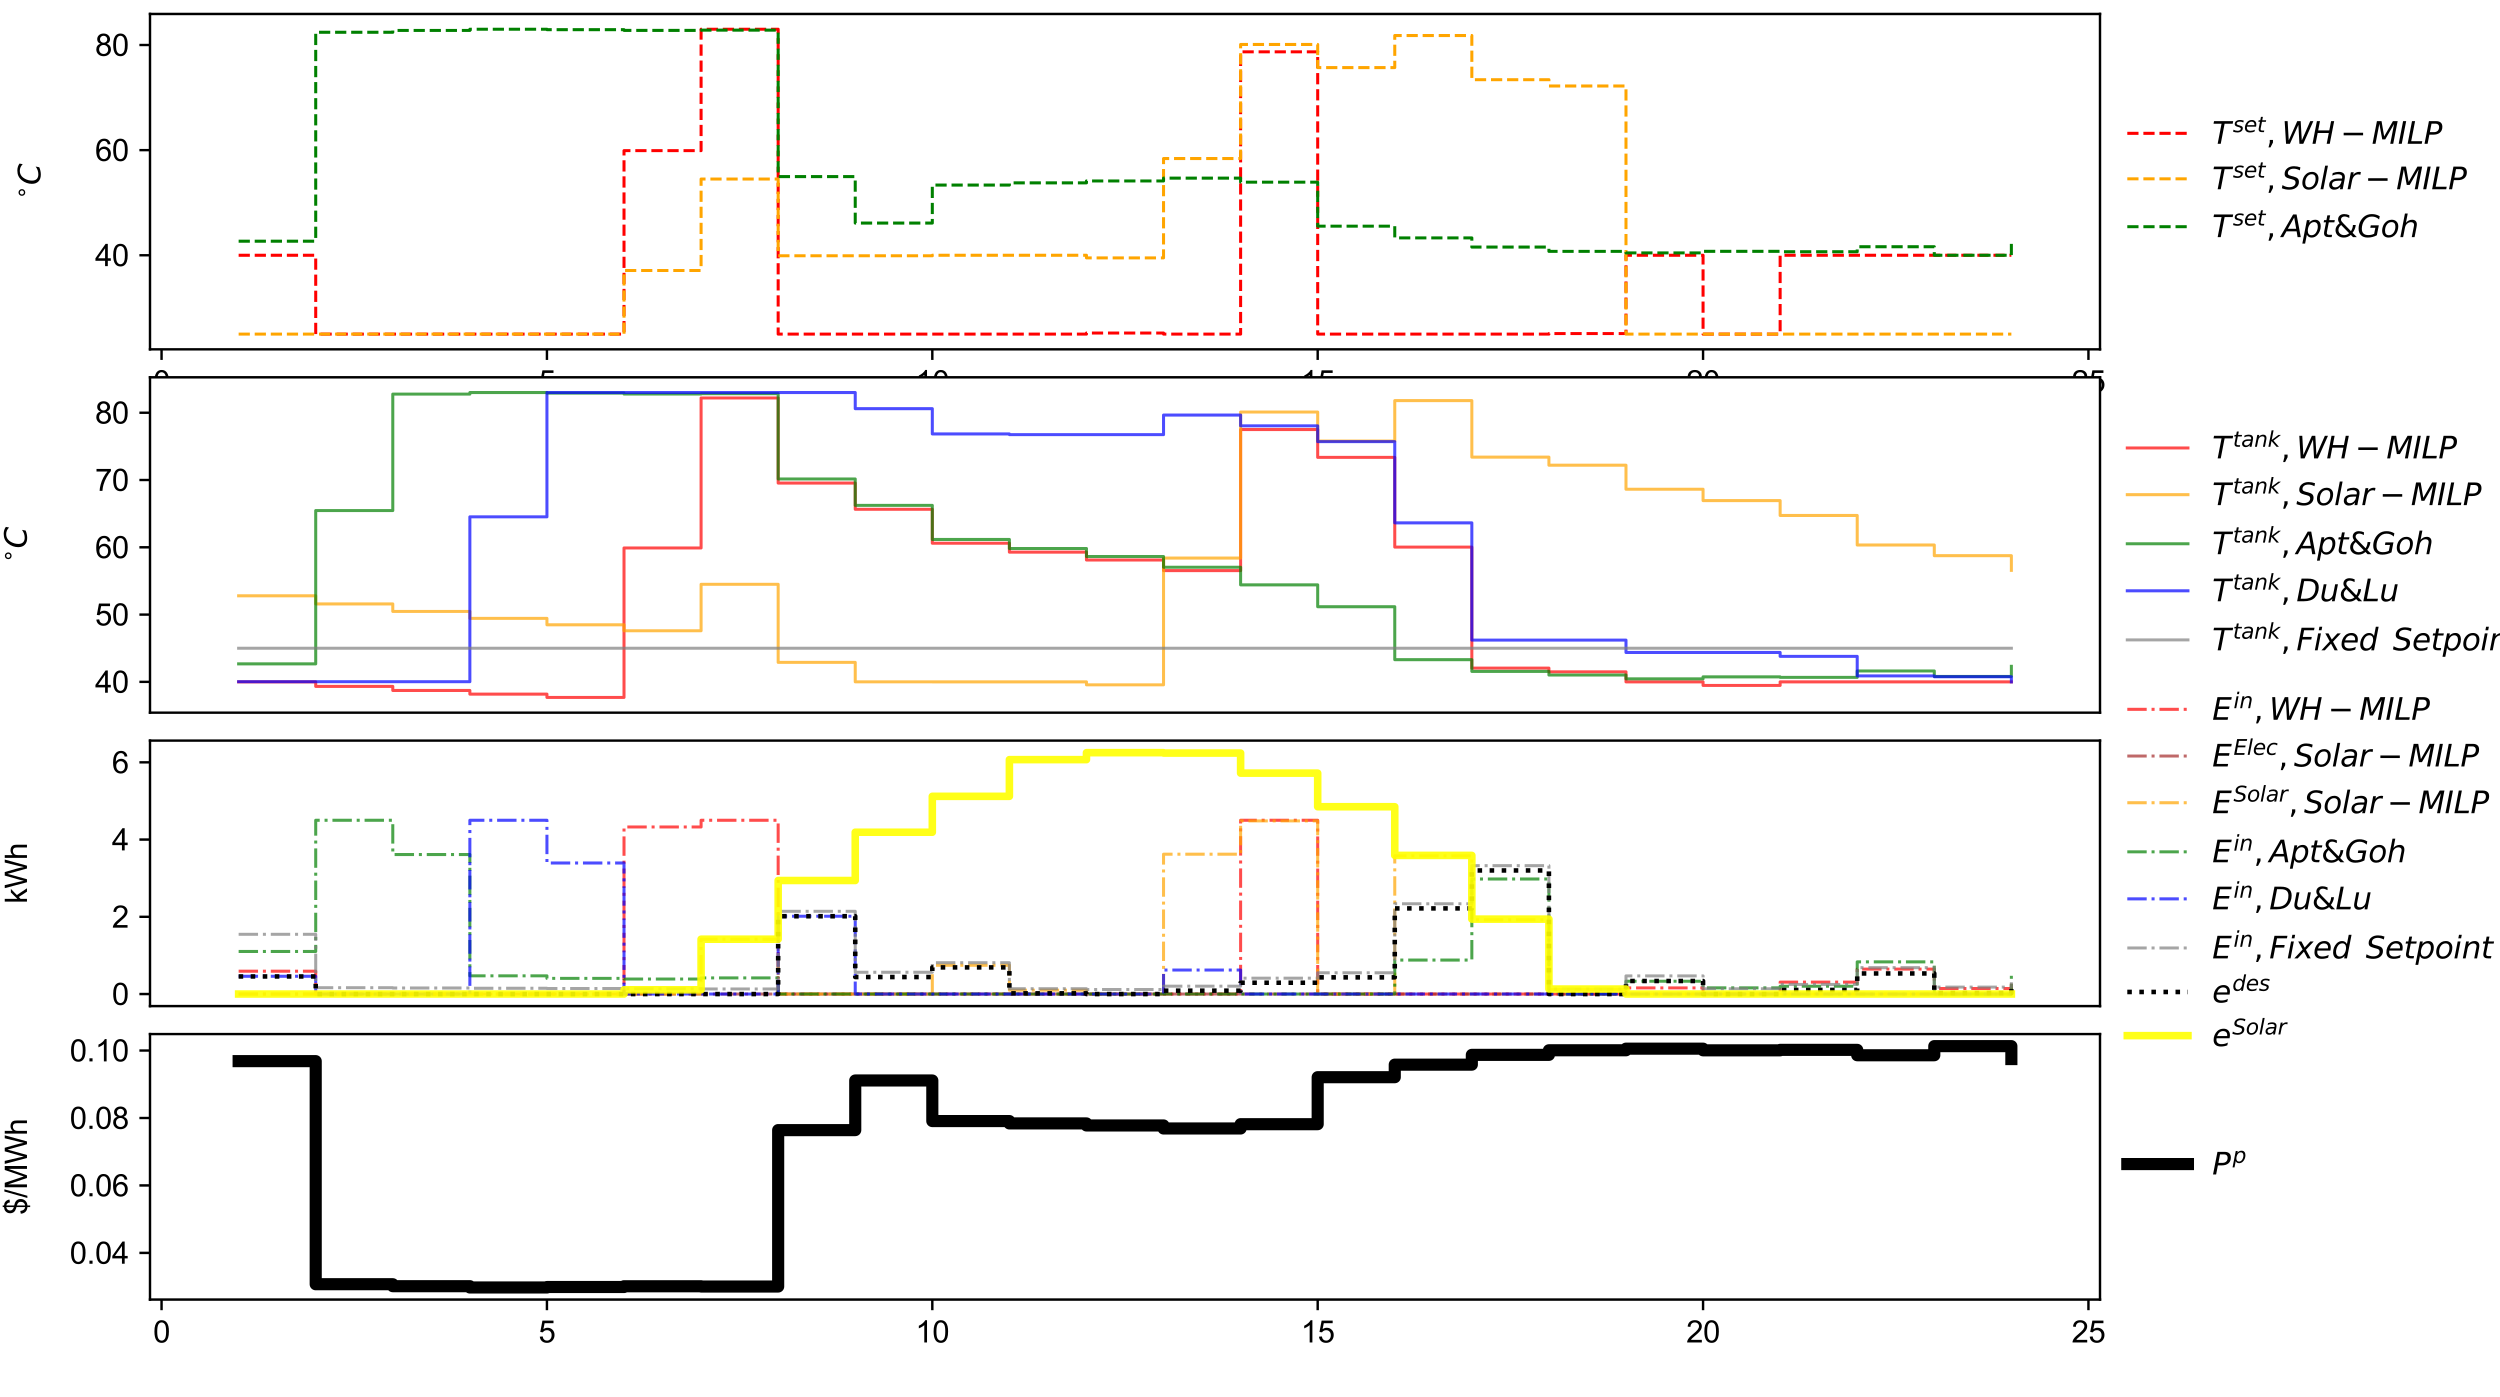 <?xml version="1.0" encoding="utf-8" standalone="no"?>
<!DOCTYPE svg PUBLIC "-//W3C//DTD SVG 1.1//EN"
  "http://www.w3.org/Graphics/SVG/1.1/DTD/svg11.dtd">
<svg xmlns:xlink="http://www.w3.org/1999/xlink" width="824.4pt" height="460.8pt" viewBox="0 0 824.4 460.8" xmlns="http://www.w3.org/2000/svg" version="1.1">
 <defs>
  <style type="text/css">*{stroke-linejoin: round; stroke-linecap: butt}</style>
 </defs>
 <g id="figure_1">
  <g id="patch_1">
   <path d="M 0 460.8 
L 824.4 460.8 
L 824.4 0 
L 0 0 
z
" style="fill: #ffffff"/>
  </g>
  <g id="axes_1">
   <g id="patch_2">
    <path d="M 49.464 115.2 
L 692.496 115.2 
L 692.496 4.608 
L 49.464 4.608 
z
" style="fill: #ffffff"/>
   </g>
   <g id="matplotlib.axis_1">
    <g id="xtick_1">
     <g id="line2d_1">
      <defs>
       <path id="mc296c772cd" d="M 0 0 
L 0 3.5 
" style="stroke: #000000; stroke-width: 0.8"/>
      </defs>
      <g>
       <use xlink:href="#mc296c772cd" x="53.276" y="115.2" style="stroke: #000000; stroke-width: 0.8"/>
      </g>
     </g>
     <g id="text_1">
      <!-- 0 -->
      <g transform="translate(50.496 129.358) scale(0.1 -0.1)">
       <defs>
        <path id="ArialMT-30" d="M 266 2259 
Q 266 3072 433 3567 
Q 600 4063 929 4331 
Q 1259 4600 1759 4600 
Q 2128 4600 2406 4451 
Q 2684 4303 2865 4023 
Q 3047 3744 3150 3342 
Q 3253 2941 3253 2259 
Q 3253 1453 3087 958 
Q 2922 463 2592 192 
Q 2263 -78 1759 -78 
Q 1097 -78 719 397 
Q 266 969 266 2259 
z
M 844 2259 
Q 844 1131 1108 757 
Q 1372 384 1759 384 
Q 2147 384 2411 759 
Q 2675 1134 2675 2259 
Q 2675 3391 2411 3762 
Q 2147 4134 1753 4134 
Q 1366 4134 1134 3806 
Q 844 3388 844 2259 
z
" transform="scale(0.016)"/>
       </defs>
       <use xlink:href="#ArialMT-30"/>
      </g>
     </g>
    </g>
    <g id="xtick_2">
     <g id="line2d_2">
      <g>
       <use xlink:href="#mc296c772cd" x="180.358" y="115.2" style="stroke: #000000; stroke-width: 0.8"/>
      </g>
     </g>
     <g id="text_2">
      <!-- 5 -->
      <g transform="translate(177.577 129.358) scale(0.1 -0.1)">
       <defs>
        <path id="ArialMT-35" d="M 266 1200 
L 856 1250 
Q 922 819 1161 601 
Q 1400 384 1738 384 
Q 2144 384 2425 690 
Q 2706 997 2706 1503 
Q 2706 1984 2436 2262 
Q 2166 2541 1728 2541 
Q 1456 2541 1237 2417 
Q 1019 2294 894 2097 
L 366 2166 
L 809 4519 
L 3088 4519 
L 3088 3981 
L 1259 3981 
L 1013 2750 
Q 1425 3038 1878 3038 
Q 2478 3038 2890 2622 
Q 3303 2206 3303 1553 
Q 3303 931 2941 478 
Q 2500 -78 1738 -78 
Q 1113 -78 717 272 
Q 322 622 266 1200 
z
" transform="scale(0.016)"/>
       </defs>
       <use xlink:href="#ArialMT-35"/>
      </g>
     </g>
    </g>
    <g id="xtick_3">
     <g id="line2d_3">
      <g>
       <use xlink:href="#mc296c772cd" x="307.439" y="115.2" style="stroke: #000000; stroke-width: 0.8"/>
      </g>
     </g>
     <g id="text_3">
      <!-- 10 -->
      <g transform="translate(301.878 129.358) scale(0.1 -0.1)">
       <defs>
        <path id="ArialMT-31" d="M 2384 0 
L 1822 0 
L 1822 3584 
Q 1619 3391 1289 3197 
Q 959 3003 697 2906 
L 697 3450 
Q 1169 3672 1522 3987 
Q 1875 4303 2022 4600 
L 2384 4600 
L 2384 0 
z
" transform="scale(0.016)"/>
       </defs>
       <use xlink:href="#ArialMT-31"/>
       <use xlink:href="#ArialMT-30" x="55.615"/>
      </g>
     </g>
    </g>
    <g id="xtick_4">
     <g id="line2d_4">
      <g>
       <use xlink:href="#mc296c772cd" x="434.521" y="115.2" style="stroke: #000000; stroke-width: 0.8"/>
      </g>
     </g>
     <g id="text_4">
      <!-- 15 -->
      <g transform="translate(428.96 129.358) scale(0.1 -0.1)">
       <use xlink:href="#ArialMT-31"/>
       <use xlink:href="#ArialMT-35" x="55.615"/>
      </g>
     </g>
    </g>
    <g id="xtick_5">
     <g id="line2d_5">
      <g>
       <use xlink:href="#mc296c772cd" x="561.602" y="115.2" style="stroke: #000000; stroke-width: 0.8"/>
      </g>
     </g>
     <g id="text_5">
      <!-- 20 -->
      <g transform="translate(556.041 129.358) scale(0.1 -0.1)">
       <defs>
        <path id="ArialMT-32" d="M 3222 541 
L 3222 0 
L 194 0 
Q 188 203 259 391 
Q 375 700 629 1000 
Q 884 1300 1366 1694 
Q 2113 2306 2375 2664 
Q 2638 3022 2638 3341 
Q 2638 3675 2398 3904 
Q 2159 4134 1775 4134 
Q 1369 4134 1125 3890 
Q 881 3647 878 3216 
L 300 3275 
Q 359 3922 746 4261 
Q 1134 4600 1788 4600 
Q 2447 4600 2831 4234 
Q 3216 3869 3216 3328 
Q 3216 3053 3103 2787 
Q 2991 2522 2730 2228 
Q 2469 1934 1863 1422 
Q 1356 997 1212 845 
Q 1069 694 975 541 
L 3222 541 
z
" transform="scale(0.016)"/>
       </defs>
       <use xlink:href="#ArialMT-32"/>
       <use xlink:href="#ArialMT-30" x="55.615"/>
      </g>
     </g>
    </g>
    <g id="xtick_6">
     <g id="line2d_6">
      <g>
       <use xlink:href="#mc296c772cd" x="688.684" y="115.2" style="stroke: #000000; stroke-width: 0.8"/>
      </g>
     </g>
     <g id="text_6">
      <!-- 25 -->
      <g transform="translate(683.123 129.358) scale(0.1 -0.1)">
       <use xlink:href="#ArialMT-32"/>
       <use xlink:href="#ArialMT-35" x="55.615"/>
      </g>
     </g>
    </g>
   </g>
   <g id="matplotlib.axis_2">
    <g id="ytick_1">
     <g id="line2d_7">
      <defs>
       <path id="me66cfdc8e3" d="M 0 0 
L -3.5 0 
" style="stroke: #000000; stroke-width: 0.8"/>
      </defs>
      <g>
       <use xlink:href="#me66cfdc8e3" x="49.464" y="84.172" style="stroke: #000000; stroke-width: 0.8"/>
      </g>
     </g>
     <g id="text_7">
      <!-- 40 -->
      <g transform="translate(31.342 87.751) scale(0.1 -0.1)">
       <defs>
        <path id="ArialMT-34" d="M 2069 0 
L 2069 1097 
L 81 1097 
L 81 1613 
L 2172 4581 
L 2631 4581 
L 2631 1613 
L 3250 1613 
L 3250 1097 
L 2631 1097 
L 2631 0 
L 2069 0 
z
M 2069 1613 
L 2069 3678 
L 634 1613 
L 2069 1613 
z
" transform="scale(0.016)"/>
       </defs>
       <use xlink:href="#ArialMT-34"/>
       <use xlink:href="#ArialMT-30" x="55.615"/>
      </g>
     </g>
    </g>
    <g id="ytick_2">
     <g id="line2d_8">
      <g>
       <use xlink:href="#me66cfdc8e3" x="49.464" y="49.503" style="stroke: #000000; stroke-width: 0.8"/>
      </g>
     </g>
     <g id="text_8">
      <!-- 60 -->
      <g transform="translate(31.342 53.082) scale(0.1 -0.1)">
       <defs>
        <path id="ArialMT-36" d="M 3184 3459 
L 2625 3416 
Q 2550 3747 2413 3897 
Q 2184 4138 1850 4138 
Q 1581 4138 1378 3988 
Q 1113 3794 959 3422 
Q 806 3050 800 2363 
Q 1003 2672 1297 2822 
Q 1591 2972 1913 2972 
Q 2475 2972 2870 2558 
Q 3266 2144 3266 1488 
Q 3266 1056 3080 686 
Q 2894 316 2569 119 
Q 2244 -78 1831 -78 
Q 1128 -78 684 439 
Q 241 956 241 2144 
Q 241 3472 731 4075 
Q 1159 4600 1884 4600 
Q 2425 4600 2770 4297 
Q 3116 3994 3184 3459 
z
M 888 1484 
Q 888 1194 1011 928 
Q 1134 663 1356 523 
Q 1578 384 1822 384 
Q 2178 384 2434 671 
Q 2691 959 2691 1453 
Q 2691 1928 2437 2201 
Q 2184 2475 1800 2475 
Q 1419 2475 1153 2201 
Q 888 1928 888 1484 
z
" transform="scale(0.016)"/>
       </defs>
       <use xlink:href="#ArialMT-36"/>
       <use xlink:href="#ArialMT-30" x="55.615"/>
      </g>
     </g>
    </g>
    <g id="ytick_3">
     <g id="line2d_9">
      <g>
       <use xlink:href="#me66cfdc8e3" x="49.464" y="14.835" style="stroke: #000000; stroke-width: 0.8"/>
      </g>
     </g>
     <g id="text_9">
      <!-- 80 -->
      <g transform="translate(31.342 18.414) scale(0.1 -0.1)">
       <defs>
        <path id="ArialMT-38" d="M 1131 2484 
Q 781 2613 612 2850 
Q 444 3088 444 3419 
Q 444 3919 803 4259 
Q 1163 4600 1759 4600 
Q 2359 4600 2725 4251 
Q 3091 3903 3091 3403 
Q 3091 3084 2923 2848 
Q 2756 2613 2416 2484 
Q 2838 2347 3058 2040 
Q 3278 1734 3278 1309 
Q 3278 722 2862 322 
Q 2447 -78 1769 -78 
Q 1091 -78 675 323 
Q 259 725 259 1325 
Q 259 1772 486 2073 
Q 713 2375 1131 2484 
z
M 1019 3438 
Q 1019 3113 1228 2906 
Q 1438 2700 1772 2700 
Q 2097 2700 2305 2904 
Q 2513 3109 2513 3406 
Q 2513 3716 2298 3927 
Q 2084 4138 1766 4138 
Q 1444 4138 1231 3931 
Q 1019 3725 1019 3438 
z
M 838 1322 
Q 838 1081 952 856 
Q 1066 631 1291 507 
Q 1516 384 1775 384 
Q 2178 384 2440 643 
Q 2703 903 2703 1303 
Q 2703 1709 2433 1975 
Q 2163 2241 1756 2241 
Q 1359 2241 1098 1978 
Q 838 1716 838 1322 
z
" transform="scale(0.016)"/>
       </defs>
       <use xlink:href="#ArialMT-38"/>
       <use xlink:href="#ArialMT-30" x="55.615"/>
      </g>
     </g>
    </g>
    <g id="text_10">
     <!-- $^{\circ}C$ -->
     <g transform="translate(13.396 65.804) rotate(-90) scale(0.1 -0.1)">
      <defs>
       <path id="DejaVuSans-2218" d="M 2000 2619 
Q 1750 2619 1578 2445 
Q 1406 2272 1406 2022 
Q 1406 1775 1578 1605 
Q 1750 1435 2000 1435 
Q 2250 1435 2422 1605 
Q 2594 1775 2594 2022 
Q 2594 2269 2420 2444 
Q 2247 2619 2000 2619 
z
M 2000 3022 
Q 2200 3022 2384 2945 
Q 2569 2869 2703 2725 
Q 2847 2585 2919 2406 
Q 2991 2228 2991 2022 
Q 2991 1610 2702 1324 
Q 2413 1038 1994 1038 
Q 1572 1038 1290 1319 
Q 1009 1600 1009 2022 
Q 1009 2441 1296 2731 
Q 1584 3022 2000 3022 
z
" transform="scale(0.016)"/>
       <path id="DejaVuSans-Oblique-43" d="M 4447 4306 
L 4319 3641 
Q 4019 3944 3683 4091 
Q 3347 4238 2956 4238 
Q 2422 4238 2017 3981 
Q 1613 3725 1319 3200 
Q 1131 2863 1032 2486 
Q 934 2109 934 1728 
Q 934 1091 1264 756 
Q 1594 422 2222 422 
Q 2656 422 3056 561 
Q 3456 700 3834 978 
L 3688 231 
Q 3316 72 2936 -9 
Q 2556 -91 2175 -91 
Q 1278 -91 773 396 
Q 269 884 269 1753 
Q 269 2309 461 2846 
Q 653 3384 1013 3828 
Q 1394 4300 1883 4525 
Q 2372 4750 3022 4750 
Q 3422 4750 3780 4639 
Q 4138 4528 4447 4306 
z
" transform="scale(0.016)"/>
      </defs>
      <use xlink:href="#DejaVuSans-2218" transform="translate(0.957 39.062) scale(0.7)"/>
      <use xlink:href="#DejaVuSans-Oblique-43" transform="translate(47.51 0.781)"/>
     </g>
    </g>
   </g>
   <g id="line2d_10">
    <path d="M 78.693 84.172 
L 104.109 84.172 
L 104.109 110.173 
L 129.525 110.173 
L 129.525 110.173 
L 154.942 110.173 
L 154.942 110.173 
L 180.358 110.173 
L 180.358 110.173 
L 205.774 110.173 
L 205.774 49.677 
L 231.19 49.677 
L 231.19 9.635 
L 256.607 9.635 
L 256.607 110.173 
L 282.023 110.173 
L 282.023 110.173 
L 307.439 110.173 
L 307.439 110.173 
L 332.856 110.173 
L 332.856 110.173 
L 358.272 110.173 
L 358.272 109.826 
L 383.688 109.826 
L 383.688 110.173 
L 409.104 110.173 
L 409.104 17.089 
L 434.521 17.089 
L 434.521 110.173 
L 459.937 110.173 
L 459.937 110.173 
L 485.353 110.173 
L 485.353 110.173 
L 510.77 110.173 
L 510.77 110 
L 536.186 110 
L 536.186 84.172 
L 561.602 84.172 
L 561.602 110.173 
L 587.018 110.173 
L 587.018 84.172 
L 612.435 84.172 
L 612.435 84.172 
L 637.851 84.172 
L 637.851 84.172 
L 663.267 84.172 
L 663.267 84.172 
" clip-path="url(#p383b869d79)" style="fill: none; stroke-dasharray: 3.7,1.6; stroke-dashoffset: 0; stroke: #ff0000"/>
   </g>
   <g id="line2d_11">
    <path d="M 78.693 110.173 
L 104.109 110.173 
L 104.109 110.173 
L 129.525 110.173 
L 129.525 110.173 
L 154.942 110.173 
L 154.942 110.173 
L 180.358 110.173 
L 180.358 110.173 
L 205.774 110.173 
L 205.774 89.199 
L 231.19 89.199 
L 231.19 59.037 
L 256.607 59.037 
L 256.607 84.345 
L 282.023 84.345 
L 282.023 84.345 
L 307.439 84.345 
L 307.439 84.172 
L 332.856 84.172 
L 332.856 84.172 
L 358.272 84.172 
L 358.272 85.039 
L 383.688 85.039 
L 383.688 52.277 
L 409.104 52.277 
L 409.104 14.662 
L 434.521 14.662 
L 434.521 22.289 
L 459.937 22.289 
L 459.937 11.715 
L 485.353 11.715 
L 485.353 26.276 
L 510.77 26.276 
L 510.77 28.356 
L 536.186 28.356 
L 536.186 110.173 
L 561.602 110.173 
L 561.602 110.173 
L 587.018 110.173 
L 587.018 110.173 
L 612.435 110.173 
L 612.435 110.173 
L 637.851 110.173 
L 637.851 110.173 
L 663.267 110.173 
L 663.267 110.173 
" clip-path="url(#p383b869d79)" style="fill: none; stroke-dasharray: 3.7,1.6; stroke-dashoffset: 0; stroke: #ffa500"/>
   </g>
   <g id="line2d_12">
    <path d="M 78.693 79.537 
L 104.109 79.537 
L 104.109 10.645 
L 129.525 10.645 
L 129.525 10.041 
L 154.942 10.041 
L 154.942 9.635 
L 180.358 9.635 
L 180.358 9.781 
L 205.774 9.781 
L 205.774 10.02 
L 231.19 10.02 
L 231.19 9.937 
L 256.607 9.937 
L 256.607 58.24 
L 282.023 58.24 
L 282.023 73.559 
L 307.439 73.559 
L 307.439 61.031 
L 332.856 61.031 
L 332.856 60.302 
L 358.272 60.302 
L 358.272 59.677 
L 383.688 59.677 
L 383.688 58.74 
L 409.104 58.74 
L 409.104 60.073 
L 434.521 60.073 
L 434.521 74.58 
L 459.937 74.58 
L 459.937 78.454 
L 485.353 78.454 
L 485.353 81.474 
L 510.77 81.474 
L 510.77 82.891 
L 536.186 82.891 
L 536.186 83.391 
L 561.602 83.391 
L 561.602 82.88 
L 587.018 82.88 
L 587.018 83.016 
L 612.435 83.016 
L 612.435 81.36 
L 637.851 81.36 
L 637.851 84.172 
L 663.267 84.172 
L 663.267 80.173 
" clip-path="url(#p383b869d79)" style="fill: none; stroke-dasharray: 3.7,1.6; stroke-dashoffset: 0; stroke: #008000"/>
   </g>
   <g id="patch_3">
    <path d="M 49.464 115.2 
L 49.464 4.608 
" style="fill: none; stroke: #000000; stroke-width: 0.8; stroke-linejoin: miter; stroke-linecap: square"/>
   </g>
   <g id="patch_4">
    <path d="M 692.496 115.2 
L 692.496 4.608 
" style="fill: none; stroke: #000000; stroke-width: 0.8; stroke-linejoin: miter; stroke-linecap: square"/>
   </g>
   <g id="patch_5">
    <path d="M 49.464 115.2 
L 692.496 115.2 
" style="fill: none; stroke: #000000; stroke-width: 0.8; stroke-linejoin: miter; stroke-linecap: square"/>
   </g>
   <g id="patch_6">
    <path d="M 49.464 4.608 
L 692.496 4.608 
" style="fill: none; stroke: #000000; stroke-width: 0.8; stroke-linejoin: miter; stroke-linecap: square"/>
   </g>
   <g id="legend_1">
    <g id="line2d_13">
     <path d="M 701.496 43.967 
L 711.496 43.967 
L 711.496 43.967 
L 721.496 43.967 
L 721.496 43.967 
" style="fill: none; stroke-dasharray: 3.7,1.6; stroke-dashoffset: 0; stroke: #ff0000"/>
    </g>
    <g id="text_11">
     <!-- $T^{set}, WH-MILP$ -->
     <g transform="translate(729.496 47.467) scale(0.1 -0.1)">
      <defs>
       <path id="DejaVuSans-Oblique-54" d="M 378 4666 
L 4325 4666 
L 4225 4134 
L 2559 4134 
L 1759 0 
L 1125 0 
L 1925 4134 
L 275 4134 
L 378 4666 
z
" transform="scale(0.016)"/>
       <path id="DejaVuSans-Oblique-73" d="M 3200 3397 
L 3091 2853 
Q 2863 2978 2609 3040 
Q 2356 3103 2088 3103 
Q 1634 3103 1373 2948 
Q 1113 2794 1113 2528 
Q 1113 2219 1719 2053 
Q 1766 2041 1788 2034 
L 1972 1978 
Q 2547 1819 2739 1644 
Q 2931 1469 2931 1166 
Q 2931 609 2489 259 
Q 2047 -91 1331 -91 
Q 1053 -91 747 -37 
Q 441 16 72 128 
L 184 722 
Q 500 559 806 475 
Q 1113 391 1394 391 
Q 1816 391 2080 572 
Q 2344 753 2344 1031 
Q 2344 1331 1650 1516 
L 1591 1531 
L 1394 1581 
Q 956 1697 753 1886 
Q 550 2075 550 2369 
Q 550 2928 970 3256 
Q 1391 3584 2113 3584 
Q 2397 3584 2667 3537 
Q 2938 3491 3200 3397 
z
" transform="scale(0.016)"/>
       <path id="DejaVuSans-Oblique-65" d="M 3078 2063 
Q 3088 2113 3092 2166 
Q 3097 2219 3097 2272 
Q 3097 2653 2873 2875 
Q 2650 3097 2266 3097 
Q 1838 3097 1509 2826 
Q 1181 2556 1013 2059 
L 3078 2063 
z
M 3578 1613 
L 903 1613 
Q 884 1494 878 1425 
Q 872 1356 872 1306 
Q 872 872 1139 634 
Q 1406 397 1894 397 
Q 2269 397 2603 481 
Q 2938 566 3225 728 
L 3116 159 
Q 2806 34 2476 -28 
Q 2147 -91 1806 -91 
Q 1078 -91 686 257 
Q 294 606 294 1247 
Q 294 1794 489 2264 
Q 684 2734 1063 3103 
Q 1306 3334 1642 3459 
Q 1978 3584 2356 3584 
Q 2950 3584 3301 3228 
Q 3653 2872 3653 2272 
Q 3653 2128 3634 1964 
Q 3616 1800 3578 1613 
z
" transform="scale(0.016)"/>
       <path id="DejaVuSans-Oblique-74" d="M 2706 3500 
L 2619 3053 
L 1472 3053 
L 1100 1153 
Q 1081 1047 1072 975 
Q 1063 903 1063 863 
Q 1063 663 1183 572 
Q 1303 481 1569 481 
L 2150 481 
L 2053 0 
L 1503 0 
Q 991 0 739 200 
Q 488 400 488 806 
Q 488 878 497 964 
Q 506 1050 525 1153 
L 897 3053 
L 409 3053 
L 500 3500 
L 978 3500 
L 1172 4494 
L 1747 4494 
L 1556 3500 
L 2706 3500 
z
" transform="scale(0.016)"/>
       <path id="DejaVuSans-2c" d="M 750 794 
L 1409 794 
L 1409 256 
L 897 -744 
L 494 -744 
L 750 256 
L 750 794 
z
" transform="scale(0.016)"/>
       <path id="DejaVuSans-Oblique-57" d="M 616 4666 
L 1228 4666 
L 1453 697 
L 3213 4666 
L 3916 4666 
L 4147 697 
L 5888 4666 
L 6528 4666 
L 4453 0 
L 3659 0 
L 3444 3891 
L 1697 0 
L 903 0 
L 616 4666 
z
" transform="scale(0.016)"/>
       <path id="DejaVuSans-Oblique-48" d="M 1081 4666 
L 1716 4666 
L 1344 2753 
L 3634 2753 
L 4006 4666 
L 4641 4666 
L 3731 0 
L 3097 0 
L 3531 2222 
L 1241 2222 
L 806 0 
L 172 0 
L 1081 4666 
z
" transform="scale(0.016)"/>
       <path id="DejaVuSans-2212" d="M 678 2272 
L 4684 2272 
L 4684 1741 
L 678 1741 
L 678 2272 
z
" transform="scale(0.016)"/>
       <path id="DejaVuSans-Oblique-4d" d="M 1081 4666 
L 2028 4666 
L 2572 1522 
L 4378 4666 
L 5350 4666 
L 4441 0 
L 3828 0 
L 4622 4091 
L 2791 897 
L 2175 897 
L 1581 4103 
L 788 0 
L 172 0 
L 1081 4666 
z
" transform="scale(0.016)"/>
       <path id="DejaVuSans-Oblique-49" d="M 1081 4666 
L 1716 4666 
L 806 0 
L 172 0 
L 1081 4666 
z
" transform="scale(0.016)"/>
       <path id="DejaVuSans-Oblique-4c" d="M 1075 4666 
L 1709 4666 
L 909 525 
L 3181 525 
L 3078 0 
L 172 0 
L 1075 4666 
z
" transform="scale(0.016)"/>
       <path id="DejaVuSans-Oblique-50" d="M 1081 4666 
L 2541 4666 
Q 3178 4666 3512 4369 
Q 3847 4072 3847 3500 
Q 3847 2731 3353 2303 
Q 2859 1875 1966 1875 
L 1172 1875 
L 806 0 
L 172 0 
L 1081 4666 
z
M 1613 4147 
L 1275 2394 
L 2069 2394 
Q 2606 2394 2893 2669 
Q 3181 2944 3181 3456 
Q 3181 3784 2986 3965 
Q 2791 4147 2438 4147 
L 1613 4147 
z
" transform="scale(0.016)"/>
      </defs>
      <use xlink:href="#DejaVuSans-Oblique-54" transform="translate(0 0.566)"/>
      <use xlink:href="#DejaVuSans-Oblique-73" transform="translate(68.101 38.847) scale(0.7)"/>
      <use xlink:href="#DejaVuSans-Oblique-65" transform="translate(104.57 38.847) scale(0.7)"/>
      <use xlink:href="#DejaVuSans-Oblique-74" transform="translate(147.637 38.847) scale(0.7)"/>
      <use xlink:href="#DejaVuSans-2c" transform="translate(177.818 0.566)"/>
      <use xlink:href="#DejaVuSans-Oblique-57" transform="translate(229.087 0.566)"/>
      <use xlink:href="#DejaVuSans-Oblique-48" transform="translate(327.964 0.566)"/>
      <use xlink:href="#DejaVuSans-2212" transform="translate(422.642 0.566)"/>
      <use xlink:href="#DejaVuSans-Oblique-4d" transform="translate(525.913 0.566)"/>
      <use xlink:href="#DejaVuSans-Oblique-49" transform="translate(612.193 0.566)"/>
      <use xlink:href="#DejaVuSans-Oblique-4c" transform="translate(641.685 0.566)"/>
      <use xlink:href="#DejaVuSans-Oblique-50" transform="translate(697.398 0.566)"/>
     </g>
    </g>
    <g id="line2d_14">
     <path d="M 701.496 58.967 
L 711.496 58.967 
L 711.496 58.967 
L 721.496 58.967 
L 721.496 58.967 
" style="fill: none; stroke-dasharray: 3.7,1.6; stroke-dashoffset: 0; stroke: #ffa500"/>
    </g>
    <g id="text_12">
     <!-- $T^{set}, Solar-MILP$ -->
     <g transform="translate(729.496 62.467) scale(0.1 -0.1)">
      <defs>
       <path id="DejaVuSans-Oblique-53" d="M 3859 4513 
L 3738 3897 
Q 3422 4066 3111 4152 
Q 2800 4238 2509 4238 
Q 1944 4238 1609 3991 
Q 1275 3744 1275 3334 
Q 1275 3109 1398 2989 
Q 1522 2869 2034 2731 
L 2413 2638 
Q 3053 2472 3303 2217 
Q 3553 1963 3553 1503 
Q 3553 797 2998 353 
Q 2444 -91 1538 -91 
Q 1166 -91 791 -17 
Q 416 56 38 206 
L 166 856 
Q 513 641 861 531 
Q 1209 422 1556 422 
Q 2147 422 2503 684 
Q 2859 947 2859 1369 
Q 2859 1650 2717 1795 
Q 2575 1941 2106 2059 
L 1728 2156 
Q 1081 2325 845 2545 
Q 609 2766 609 3163 
Q 609 3859 1145 4304 
Q 1681 4750 2541 4750 
Q 2875 4750 3203 4690 
Q 3531 4631 3859 4513 
z
" transform="scale(0.016)"/>
       <path id="DejaVuSans-Oblique-6f" d="M 1625 -91 
Q 1009 -91 651 289 
Q 294 669 294 1325 
Q 294 1706 417 2101 
Q 541 2497 738 2766 
Q 1047 3184 1428 3384 
Q 1809 3584 2291 3584 
Q 2888 3584 3255 3212 
Q 3622 2841 3622 2241 
Q 3622 1825 3500 1412 
Q 3378 1000 3181 728 
Q 2875 309 2494 109 
Q 2113 -91 1625 -91 
z
M 891 1344 
Q 891 869 1089 633 
Q 1288 397 1691 397 
Q 2269 397 2648 901 
Q 3028 1406 3028 2181 
Q 3028 2634 2825 2865 
Q 2622 3097 2228 3097 
Q 1903 3097 1650 2945 
Q 1397 2794 1197 2484 
Q 1050 2253 970 1956 
Q 891 1659 891 1344 
z
" transform="scale(0.016)"/>
       <path id="DejaVuSans-Oblique-6c" d="M 1172 4863 
L 1747 4863 
L 800 0 
L 225 0 
L 1172 4863 
z
" transform="scale(0.016)"/>
       <path id="DejaVuSans-Oblique-61" d="M 3438 1997 
L 3047 0 
L 2472 0 
L 2578 531 
Q 2325 219 2001 64 
Q 1678 -91 1281 -91 
Q 834 -91 548 182 
Q 263 456 263 884 
Q 263 1497 752 1853 
Q 1241 2209 2100 2209 
L 2900 2209 
L 2931 2363 
Q 2938 2388 2941 2417 
Q 2944 2447 2944 2509 
Q 2944 2788 2717 2942 
Q 2491 3097 2081 3097 
Q 1800 3097 1504 3025 
Q 1209 2953 897 2809 
L 997 3341 
Q 1322 3463 1633 3523 
Q 1944 3584 2234 3584 
Q 2853 3584 3176 3315 
Q 3500 3047 3500 2534 
Q 3500 2431 3484 2292 
Q 3469 2153 3438 1997 
z
M 2816 1759 
L 2241 1759 
Q 1534 1759 1195 1570 
Q 856 1381 856 984 
Q 856 709 1029 553 
Q 1203 397 1509 397 
Q 1978 397 2328 733 
Q 2678 1069 2791 1631 
L 2816 1759 
z
" transform="scale(0.016)"/>
       <path id="DejaVuSans-Oblique-72" d="M 2853 2969 
Q 2766 3016 2653 3041 
Q 2541 3066 2413 3066 
Q 1953 3066 1609 2717 
Q 1266 2369 1153 1784 
L 800 0 
L 225 0 
L 909 3500 
L 1484 3500 
L 1375 2956 
Q 1603 3259 1920 3421 
Q 2238 3584 2597 3584 
Q 2691 3584 2781 3573 
Q 2872 3563 2963 3538 
L 2853 2969 
z
" transform="scale(0.016)"/>
      </defs>
      <use xlink:href="#DejaVuSans-Oblique-54" transform="translate(0 0.566)"/>
      <use xlink:href="#DejaVuSans-Oblique-73" transform="translate(68.101 38.847) scale(0.7)"/>
      <use xlink:href="#DejaVuSans-Oblique-65" transform="translate(104.57 38.847) scale(0.7)"/>
      <use xlink:href="#DejaVuSans-Oblique-74" transform="translate(147.637 38.847) scale(0.7)"/>
      <use xlink:href="#DejaVuSans-2c" transform="translate(177.818 0.566)"/>
      <use xlink:href="#DejaVuSans-Oblique-53" transform="translate(229.087 0.566)"/>
      <use xlink:href="#DejaVuSans-Oblique-6f" transform="translate(292.564 0.566)"/>
      <use xlink:href="#DejaVuSans-Oblique-6c" transform="translate(353.745 0.566)"/>
      <use xlink:href="#DejaVuSans-Oblique-61" transform="translate(381.528 0.566)"/>
      <use xlink:href="#DejaVuSans-Oblique-72" transform="translate(442.808 0.566)"/>
      <use xlink:href="#DejaVuSans-2212" transform="translate(503.403 0.566)"/>
      <use xlink:href="#DejaVuSans-Oblique-4d" transform="translate(606.675 0.566)"/>
      <use xlink:href="#DejaVuSans-Oblique-49" transform="translate(692.954 0.566)"/>
      <use xlink:href="#DejaVuSans-Oblique-4c" transform="translate(722.446 0.566)"/>
      <use xlink:href="#DejaVuSans-Oblique-50" transform="translate(778.159 0.566)"/>
     </g>
    </g>
    <g id="line2d_15">
     <path d="M 701.496 74.754 
L 711.496 74.754 
L 711.496 74.754 
L 721.496 74.754 
L 721.496 74.754 
" style="fill: none; stroke-dasharray: 3.7,1.6; stroke-dashoffset: 0; stroke: #008000"/>
    </g>
    <g id="text_13">
     <!-- $T^{set}, Apt&amp;Goh$ -->
     <g transform="translate(729.496 78.254) scale(0.1 -0.1)">
      <defs>
       <path id="DejaVuSans-Oblique-41" d="M 2356 4666 
L 3072 4666 
L 3938 0 
L 3278 0 
L 3084 1197 
L 984 1197 
L 325 0 
L -341 0 
L 2356 4666 
z
M 2584 4044 
L 1275 1722 
L 2988 1722 
L 2584 4044 
z
" transform="scale(0.016)"/>
       <path id="DejaVuSans-Oblique-70" d="M 3175 2156 
Q 3175 2616 2975 2859 
Q 2775 3103 2400 3103 
Q 2144 3103 1911 2972 
Q 1678 2841 1497 2591 
Q 1319 2344 1212 1994 
Q 1106 1644 1106 1300 
Q 1106 863 1306 627 
Q 1506 391 1875 391 
Q 2147 391 2380 519 
Q 2613 647 2778 891 
Q 2956 1147 3065 1494 
Q 3175 1841 3175 2156 
z
M 1394 2969 
Q 1625 3272 1939 3428 
Q 2253 3584 2638 3584 
Q 3175 3584 3472 3232 
Q 3769 2881 3769 2247 
Q 3769 1728 3584 1258 
Q 3400 788 3053 416 
Q 2822 169 2531 39 
Q 2241 -91 1919 -91 
Q 1547 -91 1294 64 
Q 1041 219 916 525 
L 556 -1331 
L -19 -1331 
L 922 3500 
L 1497 3500 
L 1394 2969 
z
" transform="scale(0.016)"/>
       <path id="DejaVuSans-26" d="M 1556 2509 
Q 1272 2256 1139 2004 
Q 1006 1753 1006 1478 
Q 1006 1022 1337 719 
Q 1669 416 2169 416 
Q 2466 416 2725 514 
Q 2984 613 3213 813 
L 1556 2509 
z
M 1997 2859 
L 3584 1234 
Q 3769 1513 3872 1830 
Q 3975 2147 3994 2503 
L 4575 2503 
Q 4538 2091 4375 1687 
Q 4213 1284 3922 891 
L 4794 0 
L 4006 0 
L 3559 459 
Q 3234 181 2878 45 
Q 2522 -91 2113 -91 
Q 1359 -91 881 339 
Q 403 769 403 1441 
Q 403 1841 612 2192 
Q 822 2544 1241 2853 
Q 1091 3050 1012 3245 
Q 934 3441 934 3628 
Q 934 4134 1281 4442 
Q 1628 4750 2203 4750 
Q 2463 4750 2720 4694 
Q 2978 4638 3244 4525 
L 3244 3956 
Q 2972 4103 2725 4179 
Q 2478 4256 2266 4256 
Q 1938 4256 1733 4082 
Q 1528 3909 1528 3634 
Q 1528 3475 1620 3314 
Q 1713 3153 1997 2859 
z
" transform="scale(0.016)"/>
       <path id="DejaVuSans-Oblique-47" d="M 3494 697 
L 3738 1919 
L 2700 1919 
L 2797 2438 
L 4453 2438 
L 4050 384 
Q 3634 156 3143 32 
Q 2653 -91 2156 -91 
Q 1278 -91 783 396 
Q 288 884 288 1753 
Q 288 2475 589 3126 
Q 891 3778 1422 4213 
Q 1756 4484 2153 4617 
Q 2550 4750 3034 4750 
Q 3472 4750 3873 4639 
Q 4275 4528 4641 4306 
L 4513 3634 
Q 4231 3928 3853 4083 
Q 3475 4238 3047 4238 
Q 2550 4238 2172 4048 
Q 1794 3859 1497 3463 
Q 1244 3125 1098 2667 
Q 953 2209 953 1734 
Q 953 1081 1287 751 
Q 1622 422 2284 422 
Q 2616 422 2925 492 
Q 3234 563 3494 697 
z
" transform="scale(0.016)"/>
       <path id="DejaVuSans-Oblique-68" d="M 3566 2113 
L 3156 0 
L 2578 0 
L 2988 2091 
Q 3016 2238 3031 2350 
Q 3047 2463 3047 2528 
Q 3047 2791 2881 2937 
Q 2716 3084 2419 3084 
Q 1956 3084 1617 2771 
Q 1278 2459 1178 1941 
L 800 0 
L 225 0 
L 1172 4863 
L 1747 4863 
L 1375 2950 
Q 1594 3244 1934 3414 
Q 2275 3584 2650 3584 
Q 3113 3584 3367 3334 
Q 3622 3084 3622 2631 
Q 3622 2519 3608 2391 
Q 3594 2263 3566 2113 
z
" transform="scale(0.016)"/>
      </defs>
      <use xlink:href="#DejaVuSans-Oblique-54" transform="translate(0 0.566)"/>
      <use xlink:href="#DejaVuSans-Oblique-73" transform="translate(68.101 38.847) scale(0.7)"/>
      <use xlink:href="#DejaVuSans-Oblique-65" transform="translate(104.57 38.847) scale(0.7)"/>
      <use xlink:href="#DejaVuSans-Oblique-74" transform="translate(147.637 38.847) scale(0.7)"/>
      <use xlink:href="#DejaVuSans-2c" transform="translate(177.818 0.566)"/>
      <use xlink:href="#DejaVuSans-Oblique-41" transform="translate(229.087 0.566)"/>
      <use xlink:href="#DejaVuSans-Oblique-70" transform="translate(297.495 0.566)"/>
      <use xlink:href="#DejaVuSans-Oblique-74" transform="translate(360.972 0.566)"/>
      <use xlink:href="#DejaVuSans-26" transform="translate(400.181 0.566)"/>
      <use xlink:href="#DejaVuSans-Oblique-47" transform="translate(478.159 0.566)"/>
      <use xlink:href="#DejaVuSans-Oblique-6f" transform="translate(555.65 0.566)"/>
      <use xlink:href="#DejaVuSans-Oblique-68" transform="translate(616.831 0.566)"/>
     </g>
    </g>
   </g>
  </g>
  <g id="axes_2">
   <g id="patch_7">
    <path d="M 49.464 235.008 
L 692.496 235.008 
L 692.496 124.416 
L 49.464 124.416 
z
" style="fill: #ffffff"/>
   </g>
   <g id="matplotlib.axis_3">
    <g id="ytick_4">
     <g id="line2d_16">
      <g>
       <use xlink:href="#me66cfdc8e3" x="49.464" y="224.853" style="stroke: #000000; stroke-width: 0.8"/>
      </g>
     </g>
     <g id="text_14">
      <!-- 40 -->
      <g transform="translate(31.342 228.432) scale(0.1 -0.1)">
       <use xlink:href="#ArialMT-34"/>
       <use xlink:href="#ArialMT-30" x="55.615"/>
      </g>
     </g>
    </g>
    <g id="ytick_5">
     <g id="line2d_17">
      <g>
       <use xlink:href="#me66cfdc8e3" x="49.464" y="202.665" style="stroke: #000000; stroke-width: 0.8"/>
      </g>
     </g>
     <g id="text_15">
      <!-- 50 -->
      <g transform="translate(31.342 206.244) scale(0.1 -0.1)">
       <use xlink:href="#ArialMT-35"/>
       <use xlink:href="#ArialMT-30" x="55.615"/>
      </g>
     </g>
    </g>
    <g id="ytick_6">
     <g id="line2d_18">
      <g>
       <use xlink:href="#me66cfdc8e3" x="49.464" y="180.476" style="stroke: #000000; stroke-width: 0.8"/>
      </g>
     </g>
     <g id="text_16">
      <!-- 60 -->
      <g transform="translate(31.342 184.055) scale(0.1 -0.1)">
       <use xlink:href="#ArialMT-36"/>
       <use xlink:href="#ArialMT-30" x="55.615"/>
      </g>
     </g>
    </g>
    <g id="ytick_7">
     <g id="line2d_19">
      <g>
       <use xlink:href="#me66cfdc8e3" x="49.464" y="158.288" style="stroke: #000000; stroke-width: 0.8"/>
      </g>
     </g>
     <g id="text_17">
      <!-- 70 -->
      <g transform="translate(31.342 161.867) scale(0.1 -0.1)">
       <defs>
        <path id="ArialMT-37" d="M 303 3981 
L 303 4522 
L 3269 4522 
L 3269 4084 
Q 2831 3619 2401 2847 
Q 1972 2075 1738 1259 
Q 1569 684 1522 0 
L 944 0 
Q 953 541 1156 1306 
Q 1359 2072 1739 2783 
Q 2119 3494 2547 3981 
L 303 3981 
z
" transform="scale(0.016)"/>
       </defs>
       <use xlink:href="#ArialMT-37"/>
       <use xlink:href="#ArialMT-30" x="55.615"/>
      </g>
     </g>
    </g>
    <g id="ytick_8">
     <g id="line2d_20">
      <g>
       <use xlink:href="#me66cfdc8e3" x="49.464" y="136.099" style="stroke: #000000; stroke-width: 0.8"/>
      </g>
     </g>
     <g id="text_18">
      <!-- 80 -->
      <g transform="translate(31.342 139.678) scale(0.1 -0.1)">
       <use xlink:href="#ArialMT-38"/>
       <use xlink:href="#ArialMT-30" x="55.615"/>
      </g>
     </g>
    </g>
    <g id="text_19">
     <!-- $^{\circ}C$ -->
     <g transform="translate(8.895 185.612) rotate(-90) scale(0.1 -0.1)">
      <use xlink:href="#DejaVuSans-2218" transform="translate(0.957 39.062) scale(0.7)"/>
      <use xlink:href="#DejaVuSans-Oblique-43" transform="translate(47.51 0.781)"/>
     </g>
    </g>
   </g>
   <g id="line2d_21">
    <path d="M 78.693 224.853 
L 104.109 224.853 
L 104.109 226.347 
L 129.525 226.347 
L 129.525 227.689 
L 154.942 227.689 
L 154.942 228.896 
L 180.358 228.896 
L 180.358 229.981 
L 205.774 229.981 
L 205.774 180.698 
L 231.19 180.698 
L 231.19 131.229 
L 256.607 131.229 
L 256.607 159.293 
L 282.023 159.293 
L 282.023 167.949 
L 307.439 167.949 
L 307.439 179.136 
L 332.856 179.136 
L 332.856 182.074 
L 358.272 182.074 
L 358.272 184.663 
L 383.688 184.663 
L 383.688 188.16 
L 409.104 188.16 
L 409.104 141.647 
L 434.521 141.647 
L 434.521 150.824 
L 459.937 150.824 
L 459.937 180.41 
L 485.353 180.41 
L 485.353 220.314 
L 510.77 220.314 
L 510.77 221.549 
L 536.186 221.549 
L 536.186 224.853 
L 561.602 224.853 
L 561.602 226.025 
L 587.018 226.025 
L 587.018 224.853 
L 612.435 224.853 
L 612.435 224.853 
L 637.851 224.853 
L 637.851 224.853 
L 663.267 224.853 
L 663.267 224.853 
" clip-path="url(#p6366c27661)" style="fill: none; stroke: #ff0000; stroke-opacity: 0.7; stroke-linecap: square"/>
   </g>
   <g id="line2d_22">
    <path d="M 78.693 196.47 
L 104.109 196.47 
L 104.109 199.149 
L 129.525 199.149 
L 129.525 201.625 
L 154.942 201.625 
L 154.942 203.915 
L 180.358 203.915 
L 180.358 206.034 
L 205.774 206.034 
L 205.774 207.997 
L 231.19 207.997 
L 231.19 192.68 
L 256.607 192.68 
L 256.607 218.428 
L 282.023 218.428 
L 282.023 224.843 
L 307.439 224.843 
L 307.439 224.853 
L 332.856 224.853 
L 332.856 224.853 
L 358.272 224.853 
L 358.272 225.827 
L 383.688 225.827 
L 383.688 184.027 
L 409.104 184.027 
L 409.104 135.878 
L 434.521 135.878 
L 434.521 145.435 
L 459.937 145.435 
L 459.937 132.106 
L 485.353 132.106 
L 485.353 150.744 
L 510.77 150.744 
L 510.77 153.406 
L 536.186 153.406 
L 536.186 161.329 
L 561.602 161.329 
L 561.602 165.08 
L 587.018 165.08 
L 587.018 169.977 
L 612.435 169.977 
L 612.435 179.72 
L 637.851 179.72 
L 637.851 183.241 
L 663.267 183.241 
L 663.267 188.073 
" clip-path="url(#p6366c27661)" style="fill: none; stroke: #ffa500; stroke-opacity: 0.7; stroke-linecap: square"/>
   </g>
   <g id="line2d_23">
    <path d="M 78.693 218.921 
L 104.109 218.921 
L 104.109 168.362 
L 129.525 168.362 
L 129.525 129.963 
L 154.942 129.963 
L 154.942 129.443 
L 180.358 129.443 
L 180.358 129.63 
L 205.774 129.63 
L 205.774 129.936 
L 231.19 129.936 
L 231.19 129.83 
L 256.607 129.83 
L 256.607 157.948 
L 282.023 157.948 
L 282.023 166.655 
L 307.439 166.655 
L 307.439 177.891 
L 332.856 177.891 
L 332.856 180.877 
L 358.272 180.877 
L 358.272 183.514 
L 383.688 183.514 
L 383.688 187.056 
L 409.104 187.056 
L 409.104 192.865 
L 434.521 192.865 
L 434.521 200.072 
L 459.937 200.072 
L 459.937 217.535 
L 485.353 217.535 
L 485.353 221.401 
L 510.77 221.401 
L 510.77 222.595 
L 536.186 222.595 
L 536.186 223.854 
L 561.602 223.854 
L 561.602 223.2 
L 587.018 223.2 
L 587.018 223.374 
L 612.435 223.374 
L 612.435 221.254 
L 637.851 221.254 
L 637.851 223.061 
L 663.267 223.061 
L 663.267 219.734 
" clip-path="url(#p6366c27661)" style="fill: none; stroke: #008000; stroke-opacity: 0.7; stroke-linecap: square"/>
   </g>
   <g id="line2d_24">
    <path d="M 78.693 224.796 
L 104.109 224.796 
L 104.109 224.796 
L 129.525 224.796 
L 129.525 224.796 
L 154.942 224.796 
L 154.942 170.436 
L 180.358 170.436 
L 180.358 129.443 
L 205.774 129.443 
L 205.774 129.443 
L 231.19 129.443 
L 231.19 129.443 
L 256.607 129.443 
L 256.607 129.443 
L 282.023 129.443 
L 282.023 134.764 
L 307.439 134.764 
L 307.439 143.097 
L 332.856 143.097 
L 332.856 143.326 
L 358.272 143.326 
L 358.272 143.326 
L 383.688 143.326 
L 383.688 136.871 
L 409.104 136.871 
L 409.104 140.418 
L 434.521 140.418 
L 434.521 145.635 
L 459.937 145.635 
L 459.937 172.419 
L 485.353 172.419 
L 485.353 211.082 
L 510.77 211.082 
L 510.77 211.082 
L 536.186 211.082 
L 536.186 215.162 
L 561.602 215.162 
L 561.602 215.162 
L 587.018 215.162 
L 587.018 216.438 
L 612.435 216.438 
L 612.435 222.883 
L 637.851 222.883 
L 637.851 223.162 
L 663.267 223.162 
L 663.267 224.853 
" clip-path="url(#p6366c27661)" style="fill: none; stroke: #0000ff; stroke-opacity: 0.7; stroke-linecap: square"/>
   </g>
   <g id="line2d_25">
    <path d="M 78.693 213.759 
L 104.109 213.759 
L 104.109 213.759 
L 129.525 213.759 
L 129.525 213.759 
L 154.942 213.759 
L 154.942 213.759 
L 180.358 213.759 
L 180.358 213.759 
L 205.774 213.759 
L 205.774 213.759 
L 231.19 213.759 
L 231.19 213.759 
L 256.607 213.759 
L 256.607 213.759 
L 282.023 213.759 
L 282.023 213.759 
L 307.439 213.759 
L 307.439 213.759 
L 332.856 213.759 
L 332.856 213.759 
L 358.272 213.759 
L 358.272 213.759 
L 383.688 213.759 
L 383.688 213.759 
L 409.104 213.759 
L 409.104 213.759 
L 434.521 213.759 
L 434.521 213.759 
L 459.937 213.759 
L 459.937 213.759 
L 485.353 213.759 
L 485.353 213.759 
L 510.77 213.759 
L 510.77 213.759 
L 536.186 213.759 
L 536.186 213.759 
L 561.602 213.759 
L 561.602 213.759 
L 587.018 213.759 
L 587.018 213.759 
L 612.435 213.759 
L 612.435 213.759 
L 637.851 213.759 
L 637.851 213.759 
L 663.267 213.759 
L 663.267 213.759 
" clip-path="url(#p6366c27661)" style="fill: none; stroke: #808080; stroke-opacity: 0.7; stroke-linecap: square"/>
   </g>
   <g id="patch_8">
    <path d="M 49.464 235.008 
L 49.464 124.416 
" style="fill: none; stroke: #000000; stroke-width: 0.8; stroke-linejoin: miter; stroke-linecap: square"/>
   </g>
   <g id="patch_9">
    <path d="M 692.496 235.008 
L 692.496 124.416 
" style="fill: none; stroke: #000000; stroke-width: 0.8; stroke-linejoin: miter; stroke-linecap: square"/>
   </g>
   <g id="patch_10">
    <path d="M 49.464 235.008 
L 692.496 235.008 
" style="fill: none; stroke: #000000; stroke-width: 0.8; stroke-linejoin: miter; stroke-linecap: square"/>
   </g>
   <g id="patch_11">
    <path d="M 49.464 124.416 
L 692.496 124.416 
" style="fill: none; stroke: #000000; stroke-width: 0.8; stroke-linejoin: miter; stroke-linecap: square"/>
   </g>
   <g id="legend_2">
    <g id="line2d_26">
     <path d="M 701.496 147.725 
L 711.496 147.725 
L 711.496 147.725 
L 721.496 147.725 
L 721.496 147.725 
" style="fill: none; stroke: #ff0000; stroke-opacity: 0.7; stroke-linecap: square"/>
    </g>
    <g id="text_20">
     <!-- $T^{tank}, WH-MILP$ -->
     <g transform="translate(729.496 151.225) scale(0.1 -0.1)">
      <defs>
       <path id="DejaVuSans-Oblique-6e" d="M 3566 2113 
L 3156 0 
L 2578 0 
L 2988 2091 
Q 3016 2238 3031 2350 
Q 3047 2463 3047 2528 
Q 3047 2791 2881 2937 
Q 2716 3084 2419 3084 
Q 1956 3084 1622 2776 
Q 1288 2469 1184 1941 
L 800 0 
L 225 0 
L 903 3500 
L 1478 3500 
L 1363 2950 
Q 1603 3253 1940 3418 
Q 2278 3584 2650 3584 
Q 3113 3584 3367 3334 
Q 3622 3084 3622 2631 
Q 3622 2519 3608 2391 
Q 3594 2263 3566 2113 
z
" transform="scale(0.016)"/>
       <path id="DejaVuSans-Oblique-6b" d="M 1172 4863 
L 1747 4863 
L 1197 2028 
L 3169 3500 
L 3916 3500 
L 1716 1825 
L 3322 0 
L 2625 0 
L 1131 1709 
L 800 0 
L 225 0 
L 1172 4863 
z
" transform="scale(0.016)"/>
      </defs>
      <use xlink:href="#DejaVuSans-Oblique-54" transform="translate(0 0.53)"/>
      <use xlink:href="#DejaVuSans-Oblique-74" transform="translate(68.101 38.811) scale(0.7)"/>
      <use xlink:href="#DejaVuSans-Oblique-61" transform="translate(95.547 38.811) scale(0.7)"/>
      <use xlink:href="#DejaVuSans-Oblique-6e" transform="translate(138.443 38.811) scale(0.7)"/>
      <use xlink:href="#DejaVuSans-Oblique-6b" transform="translate(182.808 38.811) scale(0.7)"/>
      <use xlink:href="#DejaVuSans-2c" transform="translate(226.079 0.53)"/>
      <use xlink:href="#DejaVuSans-Oblique-57" transform="translate(277.349 0.53)"/>
      <use xlink:href="#DejaVuSans-Oblique-48" transform="translate(376.226 0.53)"/>
      <use xlink:href="#DejaVuSans-2212" transform="translate(470.903 0.53)"/>
      <use xlink:href="#DejaVuSans-Oblique-4d" transform="translate(574.175 0.53)"/>
      <use xlink:href="#DejaVuSans-Oblique-49" transform="translate(660.454 0.53)"/>
      <use xlink:href="#DejaVuSans-Oblique-4c" transform="translate(689.946 0.53)"/>
      <use xlink:href="#DejaVuSans-Oblique-50" transform="translate(745.659 0.53)"/>
     </g>
    </g>
    <g id="line2d_27">
     <path d="M 701.496 163.125 
L 711.496 163.125 
L 711.496 163.125 
L 721.496 163.125 
L 721.496 163.125 
" style="fill: none; stroke: #ffa500; stroke-opacity: 0.7; stroke-linecap: square"/>
    </g>
    <g id="text_21">
     <!-- $T^{tank}, Solar-MILP$ -->
     <g transform="translate(729.496 166.625) scale(0.1 -0.1)">
      <use xlink:href="#DejaVuSans-Oblique-54" transform="translate(0 0.53)"/>
      <use xlink:href="#DejaVuSans-Oblique-74" transform="translate(68.101 38.811) scale(0.7)"/>
      <use xlink:href="#DejaVuSans-Oblique-61" transform="translate(95.547 38.811) scale(0.7)"/>
      <use xlink:href="#DejaVuSans-Oblique-6e" transform="translate(138.443 38.811) scale(0.7)"/>
      <use xlink:href="#DejaVuSans-Oblique-6b" transform="translate(182.808 38.811) scale(0.7)"/>
      <use xlink:href="#DejaVuSans-2c" transform="translate(226.079 0.53)"/>
      <use xlink:href="#DejaVuSans-Oblique-53" transform="translate(277.349 0.53)"/>
      <use xlink:href="#DejaVuSans-Oblique-6f" transform="translate(340.825 0.53)"/>
      <use xlink:href="#DejaVuSans-Oblique-6c" transform="translate(402.007 0.53)"/>
      <use xlink:href="#DejaVuSans-Oblique-61" transform="translate(429.79 0.53)"/>
      <use xlink:href="#DejaVuSans-Oblique-72" transform="translate(491.07 0.53)"/>
      <use xlink:href="#DejaVuSans-2212" transform="translate(551.665 0.53)"/>
      <use xlink:href="#DejaVuSans-Oblique-4d" transform="translate(654.937 0.53)"/>
      <use xlink:href="#DejaVuSans-Oblique-49" transform="translate(741.216 0.53)"/>
      <use xlink:href="#DejaVuSans-Oblique-4c" transform="translate(770.708 0.53)"/>
      <use xlink:href="#DejaVuSans-Oblique-50" transform="translate(826.421 0.53)"/>
     </g>
    </g>
    <g id="line2d_28">
     <path d="M 701.496 179.312 
L 711.496 179.312 
L 711.496 179.312 
L 721.496 179.312 
L 721.496 179.312 
" style="fill: none; stroke: #008000; stroke-opacity: 0.7; stroke-linecap: square"/>
    </g>
    <g id="text_22">
     <!-- $T^{tank}, Apt&amp;Goh$ -->
     <g transform="translate(729.496 182.812) scale(0.1 -0.1)">
      <use xlink:href="#DejaVuSans-Oblique-54" transform="translate(0 0.53)"/>
      <use xlink:href="#DejaVuSans-Oblique-74" transform="translate(68.101 38.811) scale(0.7)"/>
      <use xlink:href="#DejaVuSans-Oblique-61" transform="translate(95.547 38.811) scale(0.7)"/>
      <use xlink:href="#DejaVuSans-Oblique-6e" transform="translate(138.443 38.811) scale(0.7)"/>
      <use xlink:href="#DejaVuSans-Oblique-6b" transform="translate(182.808 38.811) scale(0.7)"/>
      <use xlink:href="#DejaVuSans-2c" transform="translate(226.079 0.53)"/>
      <use xlink:href="#DejaVuSans-Oblique-41" transform="translate(277.349 0.53)"/>
      <use xlink:href="#DejaVuSans-Oblique-70" transform="translate(345.757 0.53)"/>
      <use xlink:href="#DejaVuSans-Oblique-74" transform="translate(409.234 0.53)"/>
      <use xlink:href="#DejaVuSans-26" transform="translate(448.443 0.53)"/>
      <use xlink:href="#DejaVuSans-Oblique-47" transform="translate(526.421 0.53)"/>
      <use xlink:href="#DejaVuSans-Oblique-6f" transform="translate(603.911 0.53)"/>
      <use xlink:href="#DejaVuSans-Oblique-68" transform="translate(665.093 0.53)"/>
     </g>
    </g>
    <g id="line2d_29">
     <path d="M 701.496 194.825 
L 711.496 194.825 
L 711.496 194.825 
L 721.496 194.825 
L 721.496 194.825 
" style="fill: none; stroke: #0000ff; stroke-opacity: 0.7; stroke-linecap: square"/>
    </g>
    <g id="text_23">
     <!-- $T^{tank}, Du&amp;Lu$ -->
     <g transform="translate(729.496 198.325) scale(0.1 -0.1)">
      <defs>
       <path id="DejaVuSans-Oblique-44" d="M 1081 4666 
L 2438 4666 
Q 3519 4666 4070 4208 
Q 4622 3750 4622 2847 
Q 4622 2250 4412 1698 
Q 4203 1147 3834 769 
Q 3463 381 2891 190 
Q 2319 0 1538 0 
L 172 0 
L 1081 4666 
z
M 1613 4147 
L 909 519 
L 1734 519 
Q 2794 519 3375 1128 
Q 3956 1738 3956 2847 
Q 3956 3519 3581 3833 
Q 3206 4147 2406 4147 
L 1613 4147 
z
" transform="scale(0.016)"/>
       <path id="DejaVuSans-Oblique-75" d="M 428 1388 
L 838 3500 
L 1416 3500 
L 1006 1409 
Q 975 1256 961 1147 
Q 947 1038 947 966 
Q 947 700 1109 554 
Q 1272 409 1569 409 
Q 2031 409 2368 721 
Q 2706 1034 2809 1563 
L 3194 3500 
L 3769 3500 
L 3091 0 
L 2516 0 
L 2631 550 
Q 2388 244 2052 76 
Q 1716 -91 1338 -91 
Q 878 -91 622 161 
Q 366 413 366 863 
Q 366 956 381 1097 
Q 397 1238 428 1388 
z
" transform="scale(0.016)"/>
      </defs>
      <use xlink:href="#DejaVuSans-Oblique-54" transform="translate(0 0.53)"/>
      <use xlink:href="#DejaVuSans-Oblique-74" transform="translate(68.101 38.811) scale(0.7)"/>
      <use xlink:href="#DejaVuSans-Oblique-61" transform="translate(95.547 38.811) scale(0.7)"/>
      <use xlink:href="#DejaVuSans-Oblique-6e" transform="translate(138.443 38.811) scale(0.7)"/>
      <use xlink:href="#DejaVuSans-Oblique-6b" transform="translate(182.808 38.811) scale(0.7)"/>
      <use xlink:href="#DejaVuSans-2c" transform="translate(226.079 0.53)"/>
      <use xlink:href="#DejaVuSans-Oblique-44" transform="translate(277.349 0.53)"/>
      <use xlink:href="#DejaVuSans-Oblique-75" transform="translate(354.351 0.53)"/>
      <use xlink:href="#DejaVuSans-26" transform="translate(417.73 0.53)"/>
      <use xlink:href="#DejaVuSans-Oblique-4c" transform="translate(495.708 0.53)"/>
      <use xlink:href="#DejaVuSans-Oblique-75" transform="translate(551.421 0.53)"/>
     </g>
    </g>
    <g id="line2d_30">
     <path d="M 701.496 211.012 
L 711.496 211.012 
L 711.496 211.012 
L 721.496 211.012 
L 721.496 211.012 
" style="fill: none; stroke: #808080; stroke-opacity: 0.7; stroke-linecap: square"/>
    </g>
    <g id="text_24">
     <!-- $T^{tank}, Fixed \enspace Setpoint$ -->
     <g transform="translate(729.496 214.512) scale(0.1 -0.1)">
      <defs>
       <path id="DejaVuSans-Oblique-46" d="M 1081 4666 
L 3756 4666 
L 3653 4134 
L 1606 4134 
L 1338 2759 
L 3188 2759 
L 3084 2228 
L 1234 2228 
L 800 0 
L 172 0 
L 1081 4666 
z
" transform="scale(0.016)"/>
       <path id="DejaVuSans-Oblique-69" d="M 1172 4863 
L 1747 4863 
L 1606 4134 
L 1031 4134 
L 1172 4863 
z
M 909 3500 
L 1484 3500 
L 800 0 
L 225 0 
L 909 3500 
z
" transform="scale(0.016)"/>
       <path id="DejaVuSans-Oblique-78" d="M 3841 3500 
L 2234 1784 
L 3219 0 
L 2559 0 
L 1819 1388 
L 531 0 
L -166 0 
L 1556 1844 
L 641 3500 
L 1300 3500 
L 1972 2234 
L 3144 3500 
L 3841 3500 
z
" transform="scale(0.016)"/>
       <path id="DejaVuSans-Oblique-64" d="M 2675 525 
Q 2444 222 2128 65 
Q 1813 -91 1428 -91 
Q 903 -91 598 267 
Q 294 625 294 1247 
Q 294 1766 478 2236 
Q 663 2706 1013 3078 
Q 1244 3325 1534 3454 
Q 1825 3584 2144 3584 
Q 2481 3584 2739 3421 
Q 2997 3259 3138 2956 
L 3513 4863 
L 4091 4863 
L 3144 0 
L 2566 0 
L 2675 525 
z
M 891 1350 
Q 891 897 1095 644 
Q 1300 391 1663 391 
Q 1931 391 2161 520 
Q 2391 650 2566 903 
Q 2750 1166 2856 1509 
Q 2963 1853 2963 2188 
Q 2963 2622 2758 2865 
Q 2553 3109 2194 3109 
Q 1922 3109 1687 2981 
Q 1453 2853 1288 2613 
Q 1106 2353 998 2009 
Q 891 1666 891 1350 
z
" transform="scale(0.016)"/>
      </defs>
      <use xlink:href="#DejaVuSans-Oblique-54" transform="translate(0 0.53)"/>
      <use xlink:href="#DejaVuSans-Oblique-74" transform="translate(68.101 38.811) scale(0.7)"/>
      <use xlink:href="#DejaVuSans-Oblique-61" transform="translate(95.547 38.811) scale(0.7)"/>
      <use xlink:href="#DejaVuSans-Oblique-6e" transform="translate(138.443 38.811) scale(0.7)"/>
      <use xlink:href="#DejaVuSans-Oblique-6b" transform="translate(182.808 38.811) scale(0.7)"/>
      <use xlink:href="#DejaVuSans-2c" transform="translate(226.079 0.53)"/>
      <use xlink:href="#DejaVuSans-Oblique-46" transform="translate(277.349 0.53)"/>
      <use xlink:href="#DejaVuSans-Oblique-69" transform="translate(334.868 0.53)"/>
      <use xlink:href="#DejaVuSans-Oblique-78" transform="translate(362.652 0.53)"/>
      <use xlink:href="#DejaVuSans-Oblique-65" transform="translate(421.831 0.53)"/>
      <use xlink:href="#DejaVuSans-Oblique-64" transform="translate(483.355 0.53)"/>
      <use xlink:href="#DejaVuSans-Oblique-53" transform="translate(595.537 0.53)"/>
      <use xlink:href="#DejaVuSans-Oblique-65" transform="translate(659.014 0.53)"/>
      <use xlink:href="#DejaVuSans-Oblique-74" transform="translate(720.537 0.53)"/>
      <use xlink:href="#DejaVuSans-Oblique-70" transform="translate(759.746 0.53)"/>
      <use xlink:href="#DejaVuSans-Oblique-6f" transform="translate(823.223 0.53)"/>
      <use xlink:href="#DejaVuSans-Oblique-69" transform="translate(884.404 0.53)"/>
      <use xlink:href="#DejaVuSans-Oblique-6e" transform="translate(912.188 0.53)"/>
      <use xlink:href="#DejaVuSans-Oblique-74" transform="translate(975.567 0.53)"/>
     </g>
    </g>
   </g>
  </g>
  <g id="axes_3">
   <g id="patch_12">
    <path d="M 49.464 331.776 
L 692.496 331.776 
L 692.496 244.224 
L 49.464 244.224 
z
" style="fill: #ffffff"/>
   </g>
   <g id="matplotlib.axis_4">
    <g id="ytick_9">
     <g id="line2d_31">
      <g>
       <use xlink:href="#me66cfdc8e3" x="49.464" y="327.796" style="stroke: #000000; stroke-width: 0.8"/>
      </g>
     </g>
     <g id="text_25">
      <!-- 0 -->
      <g transform="translate(36.903 331.375) scale(0.1 -0.1)">
       <use xlink:href="#ArialMT-30"/>
      </g>
     </g>
    </g>
    <g id="ytick_10">
     <g id="line2d_32">
      <g>
       <use xlink:href="#me66cfdc8e3" x="49.464" y="302.327" style="stroke: #000000; stroke-width: 0.8"/>
      </g>
     </g>
     <g id="text_26">
      <!-- 2 -->
      <g transform="translate(36.903 305.906) scale(0.1 -0.1)">
       <use xlink:href="#ArialMT-32"/>
      </g>
     </g>
    </g>
    <g id="ytick_11">
     <g id="line2d_33">
      <g>
       <use xlink:href="#me66cfdc8e3" x="49.464" y="276.857" style="stroke: #000000; stroke-width: 0.8"/>
      </g>
     </g>
     <g id="text_27">
      <!-- 4 -->
      <g transform="translate(36.903 280.436) scale(0.1 -0.1)">
       <use xlink:href="#ArialMT-34"/>
      </g>
     </g>
    </g>
    <g id="ytick_12">
     <g id="line2d_34">
      <g>
       <use xlink:href="#me66cfdc8e3" x="49.464" y="251.387" style="stroke: #000000; stroke-width: 0.8"/>
      </g>
     </g>
     <g id="text_28">
      <!-- 6 -->
      <g transform="translate(36.903 254.966) scale(0.1 -0.1)">
       <use xlink:href="#ArialMT-36"/>
      </g>
     </g>
    </g>
    <g id="text_29">
     <!-- kWh -->
     <g transform="translate(8.895 298) rotate(-90) scale(0.1 -0.1)">
      <defs>
       <path id="ArialMT-6b" d="M 425 0 
L 425 4581 
L 988 4581 
L 988 1969 
L 2319 3319 
L 3047 3319 
L 1778 2088 
L 3175 0 
L 2481 0 
L 1384 1697 
L 988 1316 
L 988 0 
L 425 0 
z
" transform="scale(0.016)"/>
       <path id="ArialMT-57" d="M 1294 0 
L 78 4581 
L 700 4581 
L 1397 1578 
Q 1509 1106 1591 641 
Q 1766 1375 1797 1488 
L 2669 4581 
L 3400 4581 
L 4056 2263 
Q 4303 1400 4413 641 
Q 4500 1075 4641 1638 
L 5359 4581 
L 5969 4581 
L 4713 0 
L 4128 0 
L 3163 3491 
Q 3041 3928 3019 4028 
Q 2947 3713 2884 3491 
L 1913 0 
L 1294 0 
z
" transform="scale(0.016)"/>
       <path id="ArialMT-68" d="M 422 0 
L 422 4581 
L 984 4581 
L 984 2938 
Q 1378 3394 1978 3394 
Q 2347 3394 2619 3248 
Q 2891 3103 3008 2847 
Q 3125 2591 3125 2103 
L 3125 0 
L 2563 0 
L 2563 2103 
Q 2563 2525 2380 2717 
Q 2197 2909 1863 2909 
Q 1613 2909 1392 2779 
Q 1172 2650 1078 2428 
Q 984 2206 984 1816 
L 984 0 
L 422 0 
z
" transform="scale(0.016)"/>
      </defs>
      <use xlink:href="#ArialMT-6b"/>
      <use xlink:href="#ArialMT-57" x="50"/>
      <use xlink:href="#ArialMT-68" x="144.385"/>
     </g>
    </g>
   </g>
   <g id="line2d_35">
    <path d="M 78.693 320.263 
L 104.109 320.263 
L 104.109 327.796 
L 129.525 327.796 
L 129.525 327.796 
L 154.942 327.796 
L 154.942 327.796 
L 180.358 327.796 
L 180.358 327.796 
L 205.774 327.796 
L 205.774 272.704 
L 231.19 272.704 
L 231.19 270.49 
L 256.607 270.49 
L 256.607 327.796 
L 282.023 327.796 
L 282.023 327.796 
L 307.439 327.796 
L 307.439 327.796 
L 332.856 327.796 
L 332.856 327.796 
L 358.272 327.796 
L 358.272 327.796 
L 383.688 327.796 
L 383.688 327.796 
L 409.104 327.796 
L 409.104 270.49 
L 434.521 270.49 
L 434.521 327.796 
L 459.937 327.796 
L 459.937 327.796 
L 485.353 327.796 
L 485.353 327.796 
L 510.77 327.796 
L 510.77 327.796 
L 536.186 327.796 
L 536.186 325.768 
L 561.602 325.768 
L 561.602 327.796 
L 587.018 327.796 
L 587.018 323.865 
L 612.435 323.865 
L 612.435 319.568 
L 637.851 319.568 
L 637.851 325.976 
L 663.267 325.976 
L 663.267 324.386 
" clip-path="url(#pa946b79864)" style="fill: none; stroke-dasharray: 6.4,1.6,1,1.6; stroke-dashoffset: 0; stroke: #ff0000; stroke-opacity: 0.7"/>
   </g>
   <g id="line2d_36">
    <path d="M 78.693 327.796 
L 104.109 327.796 
L 104.109 327.796 
L 129.525 327.796 
L 129.525 327.796 
L 154.942 327.796 
L 154.942 327.796 
L 180.358 327.796 
L 180.358 327.796 
L 205.774 327.796 
L 205.774 327.796 
L 231.19 327.796 
L 231.19 327.796 
L 256.607 327.796 
L 256.607 327.796 
L 282.023 327.796 
L 282.023 327.796 
L 307.439 327.796 
L 307.439 327.796 
L 332.856 327.796 
L 332.856 327.796 
L 358.272 327.796 
L 358.272 327.796 
L 383.688 327.796 
L 383.688 327.796 
L 409.104 327.796 
L 409.104 327.796 
L 434.521 327.796 
L 434.521 327.796 
L 459.937 327.796 
L 459.937 327.796 
L 485.353 327.796 
L 485.353 327.796 
L 510.77 327.796 
L 510.77 327.796 
L 536.186 327.796 
L 536.186 327.796 
L 561.602 327.796 
L 561.602 327.796 
L 587.018 327.796 
L 587.018 327.796 
L 612.435 327.796 
L 612.435 327.796 
L 637.851 327.796 
L 637.851 327.796 
L 663.267 327.796 
L 663.267 327.796 
" clip-path="url(#pa946b79864)" style="fill: none; stroke-dasharray: 6.4,1.6,1,1.6; stroke-dashoffset: 0; stroke: #a52a2a; stroke-opacity: 0.7"/>
   </g>
   <g id="line2d_37">
    <path d="M 78.693 327.796 
L 104.109 327.796 
L 104.109 327.796 
L 129.525 327.796 
L 129.525 327.796 
L 154.942 327.796 
L 154.942 327.796 
L 180.358 327.796 
L 180.358 327.796 
L 205.774 327.796 
L 205.774 327.796 
L 231.19 327.796 
L 231.19 309.729 
L 256.607 309.729 
L 256.607 327.796 
L 282.023 327.796 
L 282.023 327.796 
L 307.439 327.796 
L 307.439 318.303 
L 332.856 318.303 
L 332.856 326.522 
L 358.272 326.522 
L 358.272 327.796 
L 383.688 327.796 
L 383.688 281.685 
L 409.104 281.685 
L 409.104 270.699 
L 434.521 270.699 
L 434.521 327.796 
L 459.937 327.796 
L 459.937 282.219 
L 485.353 282.219 
L 485.353 303.299 
L 510.77 303.299 
L 510.77 326.325 
L 536.186 326.325 
L 536.186 327.796 
L 561.602 327.796 
L 561.602 327.796 
L 587.018 327.796 
L 587.018 327.796 
L 612.435 327.796 
L 612.435 327.796 
L 637.851 327.796 
L 637.851 327.796 
L 663.267 327.796 
L 663.267 327.796 
" clip-path="url(#pa946b79864)" style="fill: none; stroke-dasharray: 6.4,1.6,1,1.6; stroke-dashoffset: 0; stroke: #ffa500; stroke-opacity: 0.7"/>
   </g>
   <g id="line2d_38">
    <path d="M 78.693 313.759 
L 104.109 313.759 
L 104.109 270.49 
L 129.525 270.49 
L 129.525 281.787 
L 154.942 281.787 
L 154.942 321.79 
L 180.358 321.79 
L 180.358 322.627 
L 205.774 322.627 
L 205.774 322.841 
L 231.19 322.841 
L 231.19 322.467 
L 256.607 322.467 
L 256.607 327.796 
L 282.023 327.796 
L 282.023 327.796 
L 307.439 327.796 
L 307.439 327.796 
L 332.856 327.796 
L 332.856 327.796 
L 358.272 327.796 
L 358.272 327.796 
L 383.688 327.796 
L 383.688 327.796 
L 409.104 327.796 
L 409.104 327.796 
L 434.521 327.796 
L 434.521 327.796 
L 459.937 327.796 
L 459.937 316.591 
L 485.353 316.591 
L 485.353 289.861 
L 510.77 289.861 
L 510.77 327.796 
L 536.186 327.796 
L 536.186 323.57 
L 561.602 323.57 
L 561.602 325.762 
L 587.018 325.762 
L 587.018 325.221 
L 612.435 325.221 
L 612.435 317.181 
L 637.851 317.181 
L 637.851 327.796 
L 663.267 327.796 
L 663.267 320.663 
" clip-path="url(#pa946b79864)" style="fill: none; stroke-dasharray: 6.4,1.6,1,1.6; stroke-dashoffset: 0; stroke: #008000; stroke-opacity: 0.7"/>
   </g>
   <g id="line2d_39">
    <path d="M 78.693 321.938 
L 104.109 321.938 
L 104.109 327.796 
L 129.525 327.796 
L 129.525 327.796 
L 154.942 327.796 
L 154.942 270.49 
L 180.358 270.49 
L 180.358 284.581 
L 205.774 284.581 
L 205.774 327.796 
L 231.19 327.796 
L 231.19 327.796 
L 256.607 327.796 
L 256.607 302.137 
L 282.023 302.137 
L 282.023 327.796 
L 307.439 327.796 
L 307.439 327.796 
L 332.856 327.796 
L 332.856 327.796 
L 358.272 327.796 
L 358.272 327.796 
L 383.688 327.796 
L 383.688 319.882 
L 409.104 319.882 
L 409.104 327.796 
L 434.521 327.796 
L 434.521 327.796 
L 459.937 327.796 
L 459.937 327.796 
L 485.353 327.796 
L 485.353 327.796 
L 510.77 327.796 
L 510.77 327.796 
L 536.186 327.796 
L 536.186 327.796 
L 561.602 327.796 
L 561.602 327.796 
L 587.018 327.796 
L 587.018 327.796 
L 612.435 327.796 
L 612.435 327.796 
L 637.851 327.796 
L 637.851 327.796 
L 663.267 327.796 
L 663.267 327.796 
" clip-path="url(#pa946b79864)" style="fill: none; stroke-dasharray: 6.4,1.6,1,1.6; stroke-dashoffset: 0; stroke: #0000ff; stroke-opacity: 0.7"/>
   </g>
   <g id="line2d_40">
    <path d="M 78.693 308.1 
L 104.109 308.1 
L 104.109 325.701 
L 129.525 325.701 
L 129.525 325.802 
L 154.942 325.802 
L 154.942 325.894 
L 180.358 325.894 
L 180.358 325.978 
L 205.774 325.978 
L 205.774 326.053 
L 231.19 326.053 
L 231.19 326.118 
L 256.607 326.118 
L 256.607 300.515 
L 282.023 300.515 
L 282.023 320.612 
L 307.439 320.612 
L 307.439 317.473 
L 332.856 317.473 
L 332.856 326.044 
L 358.272 326.044 
L 358.272 326.302 
L 383.688 326.302 
L 383.688 325.198 
L 409.104 325.198 
L 409.104 322.563 
L 434.521 322.563 
L 434.521 320.785 
L 459.937 320.785 
L 459.937 298.022 
L 485.353 298.022 
L 485.353 285.463 
L 510.77 285.463 
L 510.77 326.175 
L 536.186 326.175 
L 536.186 321.817 
L 561.602 321.817 
L 561.602 326.053 
L 587.018 326.053 
L 587.018 324.632 
L 612.435 324.632 
L 612.435 319.1 
L 637.851 319.1 
L 637.851 325.508 
L 663.267 325.508 
L 663.267 323.918 
" clip-path="url(#pa946b79864)" style="fill: none; stroke-dasharray: 6.4,1.6,1,1.6; stroke-dashoffset: 0; stroke: #808080; stroke-opacity: 0.7"/>
   </g>
   <g id="line2d_41">
    <path d="M 78.693 321.999 
L 104.109 321.999 
L 104.109 327.796 
L 129.525 327.796 
L 129.525 327.796 
L 154.942 327.796 
L 154.942 327.796 
L 180.358 327.796 
L 180.358 327.796 
L 205.774 327.796 
L 205.774 327.796 
L 231.19 327.796 
L 231.19 327.796 
L 256.607 327.796 
L 256.607 302.137 
L 282.023 302.137 
L 282.023 322.187 
L 307.439 322.187 
L 307.439 319.011 
L 332.856 319.011 
L 332.856 327.556 
L 358.272 327.556 
L 358.272 327.796 
L 383.688 327.796 
L 383.688 326.686 
L 409.104 326.686 
L 409.104 324.057 
L 434.521 324.057 
L 434.521 322.296 
L 459.937 322.296 
L 459.937 299.561 
L 485.353 299.561 
L 485.353 287.038 
L 510.77 287.038 
L 510.77 327.796 
L 536.186 327.796 
L 536.186 323.495 
L 561.602 323.495 
L 561.602 327.796 
L 587.018 327.796 
L 587.018 326.451 
L 612.435 326.451 
L 612.435 321.002 
L 637.851 321.002 
L 637.851 327.503 
L 663.267 327.503 
L 663.267 326.013 
" clip-path="url(#pa946b79864)" style="fill: none; stroke-dasharray: 1.5,2.475; stroke-dashoffset: 0; stroke: #000000; stroke-width: 1.5"/>
   </g>
   <g id="line2d_42">
    <path d="M 78.693 327.796 
L 104.109 327.796 
L 104.109 327.796 
L 129.525 327.796 
L 129.525 327.796 
L 154.942 327.796 
L 154.942 327.796 
L 180.358 327.796 
L 180.358 327.796 
L 205.774 327.796 
L 205.774 326.396 
L 231.19 326.396 
L 231.19 309.713 
L 256.607 309.713 
L 256.607 290.356 
L 282.023 290.356 
L 282.023 274.437 
L 307.439 274.437 
L 307.439 262.594 
L 332.856 262.594 
L 332.856 250.496 
L 358.272 250.496 
L 358.272 248.204 
L 383.688 248.204 
L 383.688 248.331 
L 409.104 248.331 
L 409.104 254.953 
L 434.521 254.953 
L 434.521 266.032 
L 459.937 266.032 
L 459.937 282.078 
L 485.353 282.078 
L 485.353 303.091 
L 510.77 303.091 
L 510.77 326.141 
L 536.186 326.141 
L 536.186 327.796 
L 561.602 327.796 
L 561.602 327.796 
L 587.018 327.796 
L 587.018 327.796 
L 612.435 327.796 
L 612.435 327.796 
L 637.851 327.796 
L 637.851 327.796 
L 663.267 327.796 
L 663.267 327.796 
" clip-path="url(#pa946b79864)" style="fill: none; stroke: #ffff00; stroke-opacity: 0.9; stroke-width: 2.5; stroke-linecap: square"/>
   </g>
   <g id="patch_13">
    <path d="M 49.464 331.776 
L 49.464 244.224 
" style="fill: none; stroke: #000000; stroke-width: 0.8; stroke-linejoin: miter; stroke-linecap: square"/>
   </g>
   <g id="patch_14">
    <path d="M 692.496 331.776 
L 692.496 244.224 
" style="fill: none; stroke: #000000; stroke-width: 0.8; stroke-linejoin: miter; stroke-linecap: square"/>
   </g>
   <g id="patch_15">
    <path d="M 49.464 331.776 
L 692.496 331.776 
" style="fill: none; stroke: #000000; stroke-width: 0.8; stroke-linejoin: miter; stroke-linecap: square"/>
   </g>
   <g id="patch_16">
    <path d="M 49.464 244.224 
L 692.496 244.224 
" style="fill: none; stroke: #000000; stroke-width: 0.8; stroke-linejoin: miter; stroke-linecap: square"/>
   </g>
   <g id="legend_3">
    <g id="line2d_43">
     <path d="M 701.496 233.912 
L 711.496 233.912 
L 711.496 233.912 
L 721.496 233.912 
L 721.496 233.912 
" style="fill: none; stroke-dasharray: 6.4,1.6,1,1.6; stroke-dashoffset: 0; stroke: #ff0000; stroke-opacity: 0.7"/>
    </g>
    <g id="text_30">
     <!-- $E^{in},WH-MILP$ -->
     <g transform="translate(729.496 237.412) scale(0.1 -0.1)">
      <defs>
       <path id="DejaVuSans-Oblique-45" d="M 1081 4666 
L 4031 4666 
L 3928 4134 
L 1606 4134 
L 1338 2753 
L 3566 2753 
L 3463 2222 
L 1234 2222 
L 909 531 
L 3284 531 
L 3181 0 
L 172 0 
L 1081 4666 
z
" transform="scale(0.016)"/>
      </defs>
      <use xlink:href="#DejaVuSans-Oblique-45" transform="translate(0 0.53)"/>
      <use xlink:href="#DejaVuSans-Oblique-69" transform="translate(70.2 38.811) scale(0.7)"/>
      <use xlink:href="#DejaVuSans-Oblique-6e" transform="translate(89.649 38.811) scale(0.7)"/>
      <use xlink:href="#DejaVuSans-2c" transform="translate(136.748 0.53)"/>
      <use xlink:href="#DejaVuSans-Oblique-57" transform="translate(188.018 0.53)"/>
      <use xlink:href="#DejaVuSans-Oblique-48" transform="translate(286.895 0.53)"/>
      <use xlink:href="#DejaVuSans-2212" transform="translate(381.572 0.53)"/>
      <use xlink:href="#DejaVuSans-Oblique-4d" transform="translate(484.844 0.53)"/>
      <use xlink:href="#DejaVuSans-Oblique-49" transform="translate(571.123 0.53)"/>
      <use xlink:href="#DejaVuSans-Oblique-4c" transform="translate(600.615 0.53)"/>
      <use xlink:href="#DejaVuSans-Oblique-50" transform="translate(656.328 0.53)"/>
     </g>
    </g>
    <g id="line2d_44">
     <path d="M 701.496 249.312 
L 711.496 249.312 
L 711.496 249.312 
L 721.496 249.312 
L 721.496 249.312 
" style="fill: none; stroke-dasharray: 6.4,1.6,1,1.6; stroke-dashoffset: 0; stroke: #a52a2a; stroke-opacity: 0.7"/>
    </g>
    <g id="text_31">
     <!-- $E^{Elec},Solar-MILP$ -->
     <g transform="translate(729.496 252.812) scale(0.1 -0.1)">
      <defs>
       <path id="DejaVuSans-Oblique-63" d="M 3431 3366 
L 3316 2797 
Q 3109 2947 2876 3022 
Q 2644 3097 2394 3097 
Q 2119 3097 1870 3000 
Q 1622 2903 1453 2725 
Q 1184 2453 1037 2087 
Q 891 1722 891 1331 
Q 891 859 1127 628 
Q 1363 397 1844 397 
Q 2081 397 2348 469 
Q 2616 541 2906 684 
L 2797 116 
Q 2547 13 2283 -39 
Q 2019 -91 1741 -91 
Q 1044 -91 669 257 
Q 294 606 294 1253 
Q 294 1797 489 2255 
Q 684 2713 1069 3078 
Q 1331 3328 1684 3456 
Q 2038 3584 2456 3584 
Q 2700 3584 2940 3529 
Q 3181 3475 3431 3366 
z
" transform="scale(0.016)"/>
      </defs>
      <use xlink:href="#DejaVuSans-Oblique-45" transform="translate(0 0.53)"/>
      <use xlink:href="#DejaVuSans-Oblique-45" transform="translate(70.2 38.811) scale(0.7)"/>
      <use xlink:href="#DejaVuSans-Oblique-6c" transform="translate(114.429 38.811) scale(0.7)"/>
      <use xlink:href="#DejaVuSans-Oblique-65" transform="translate(133.877 38.811) scale(0.7)"/>
      <use xlink:href="#DejaVuSans-Oblique-63" transform="translate(176.944 38.811) scale(0.7)"/>
      <use xlink:href="#DejaVuSans-2c" transform="translate(218.164 0.53)"/>
      <use xlink:href="#DejaVuSans-Oblique-53" transform="translate(269.434 0.53)"/>
      <use xlink:href="#DejaVuSans-Oblique-6f" transform="translate(332.91 0.53)"/>
      <use xlink:href="#DejaVuSans-Oblique-6c" transform="translate(394.092 0.53)"/>
      <use xlink:href="#DejaVuSans-Oblique-61" transform="translate(421.875 0.53)"/>
      <use xlink:href="#DejaVuSans-Oblique-72" transform="translate(483.154 0.53)"/>
      <use xlink:href="#DejaVuSans-2212" transform="translate(543.75 0.53)"/>
      <use xlink:href="#DejaVuSans-Oblique-4d" transform="translate(647.022 0.53)"/>
      <use xlink:href="#DejaVuSans-Oblique-49" transform="translate(733.301 0.53)"/>
      <use xlink:href="#DejaVuSans-Oblique-4c" transform="translate(762.793 0.53)"/>
      <use xlink:href="#DejaVuSans-Oblique-50" transform="translate(818.506 0.53)"/>
     </g>
    </g>
    <g id="line2d_45">
     <path d="M 701.496 264.712 
L 711.496 264.712 
L 711.496 264.712 
L 721.496 264.712 
L 721.496 264.712 
" style="fill: none; stroke-dasharray: 6.4,1.6,1,1.6; stroke-dashoffset: 0; stroke: #ffa500; stroke-opacity: 0.7"/>
    </g>
    <g id="text_32">
     <!-- $E^{Solar},Solar-MILP$ -->
     <g transform="translate(729.496 268.212) scale(0.1 -0.1)">
      <use xlink:href="#DejaVuSans-Oblique-45" transform="translate(0 0.53)"/>
      <use xlink:href="#DejaVuSans-Oblique-53" transform="translate(70.2 38.811) scale(0.7)"/>
      <use xlink:href="#DejaVuSans-Oblique-6f" transform="translate(114.634 38.811) scale(0.7)"/>
      <use xlink:href="#DejaVuSans-Oblique-6c" transform="translate(157.461 38.811) scale(0.7)"/>
      <use xlink:href="#DejaVuSans-Oblique-61" transform="translate(176.909 38.811) scale(0.7)"/>
      <use xlink:href="#DejaVuSans-Oblique-72" transform="translate(219.805 38.811) scale(0.7)"/>
      <use xlink:href="#DejaVuSans-2c" transform="translate(251.319 0.53)"/>
      <use xlink:href="#DejaVuSans-Oblique-53" transform="translate(302.588 0.53)"/>
      <use xlink:href="#DejaVuSans-Oblique-6f" transform="translate(366.065 0.53)"/>
      <use xlink:href="#DejaVuSans-Oblique-6c" transform="translate(427.246 0.53)"/>
      <use xlink:href="#DejaVuSans-Oblique-61" transform="translate(455.029 0.53)"/>
      <use xlink:href="#DejaVuSans-Oblique-72" transform="translate(516.309 0.53)"/>
      <use xlink:href="#DejaVuSans-2212" transform="translate(576.904 0.53)"/>
      <use xlink:href="#DejaVuSans-Oblique-4d" transform="translate(680.176 0.53)"/>
      <use xlink:href="#DejaVuSans-Oblique-49" transform="translate(766.455 0.53)"/>
      <use xlink:href="#DejaVuSans-Oblique-4c" transform="translate(795.947 0.53)"/>
      <use xlink:href="#DejaVuSans-Oblique-50" transform="translate(851.66 0.53)"/>
     </g>
    </g>
    <g id="line2d_46">
     <path d="M 701.496 280.9 
L 711.496 280.9 
L 711.496 280.9 
L 721.496 280.9 
L 721.496 280.9 
" style="fill: none; stroke-dasharray: 6.4,1.6,1,1.6; stroke-dashoffset: 0; stroke: #008000; stroke-opacity: 0.7"/>
    </g>
    <g id="text_33">
     <!-- $E^{in},Apt&amp;Goh$ -->
     <g transform="translate(729.496 284.4) scale(0.1 -0.1)">
      <use xlink:href="#DejaVuSans-Oblique-45" transform="translate(0 0.53)"/>
      <use xlink:href="#DejaVuSans-Oblique-69" transform="translate(70.2 38.811) scale(0.7)"/>
      <use xlink:href="#DejaVuSans-Oblique-6e" transform="translate(89.649 38.811) scale(0.7)"/>
      <use xlink:href="#DejaVuSans-2c" transform="translate(136.748 0.53)"/>
      <use xlink:href="#DejaVuSans-Oblique-41" transform="translate(188.018 0.53)"/>
      <use xlink:href="#DejaVuSans-Oblique-70" transform="translate(256.426 0.53)"/>
      <use xlink:href="#DejaVuSans-Oblique-74" transform="translate(319.903 0.53)"/>
      <use xlink:href="#DejaVuSans-26" transform="translate(359.111 0.53)"/>
      <use xlink:href="#DejaVuSans-Oblique-47" transform="translate(437.09 0.53)"/>
      <use xlink:href="#DejaVuSans-Oblique-6f" transform="translate(514.58 0.53)"/>
      <use xlink:href="#DejaVuSans-Oblique-68" transform="translate(575.762 0.53)"/>
     </g>
    </g>
    <g id="line2d_47">
     <path d="M 701.496 296.413 
L 711.496 296.413 
L 711.496 296.413 
L 721.496 296.413 
L 721.496 296.413 
" style="fill: none; stroke-dasharray: 6.4,1.6,1,1.6; stroke-dashoffset: 0; stroke: #0000ff; stroke-opacity: 0.7"/>
    </g>
    <g id="text_34">
     <!-- $E^{in},Du&amp;Lu$ -->
     <g transform="translate(729.496 299.913) scale(0.1 -0.1)">
      <use xlink:href="#DejaVuSans-Oblique-45" transform="translate(0 0.53)"/>
      <use xlink:href="#DejaVuSans-Oblique-69" transform="translate(70.2 38.811) scale(0.7)"/>
      <use xlink:href="#DejaVuSans-Oblique-6e" transform="translate(89.649 38.811) scale(0.7)"/>
      <use xlink:href="#DejaVuSans-2c" transform="translate(136.748 0.53)"/>
      <use xlink:href="#DejaVuSans-Oblique-44" transform="translate(188.018 0.53)"/>
      <use xlink:href="#DejaVuSans-Oblique-75" transform="translate(265.02 0.53)"/>
      <use xlink:href="#DejaVuSans-26" transform="translate(328.399 0.53)"/>
      <use xlink:href="#DejaVuSans-Oblique-4c" transform="translate(406.377 0.53)"/>
      <use xlink:href="#DejaVuSans-Oblique-75" transform="translate(462.09 0.53)"/>
     </g>
    </g>
    <g id="line2d_48">
     <path d="M 701.496 312.6 
L 711.496 312.6 
L 711.496 312.6 
L 721.496 312.6 
L 721.496 312.6 
" style="fill: none; stroke-dasharray: 6.4,1.6,1,1.6; stroke-dashoffset: 0; stroke: #808080; stroke-opacity: 0.7"/>
    </g>
    <g id="text_35">
     <!-- $E^{in},Fixed \enspace Setpoint$ -->
     <g transform="translate(729.496 316.1) scale(0.1 -0.1)">
      <use xlink:href="#DejaVuSans-Oblique-45" transform="translate(0 0.53)"/>
      <use xlink:href="#DejaVuSans-Oblique-69" transform="translate(70.2 38.811) scale(0.7)"/>
      <use xlink:href="#DejaVuSans-Oblique-6e" transform="translate(89.649 38.811) scale(0.7)"/>
      <use xlink:href="#DejaVuSans-2c" transform="translate(136.748 0.53)"/>
      <use xlink:href="#DejaVuSans-Oblique-46" transform="translate(188.018 0.53)"/>
      <use xlink:href="#DejaVuSans-Oblique-69" transform="translate(245.537 0.53)"/>
      <use xlink:href="#DejaVuSans-Oblique-78" transform="translate(273.32 0.53)"/>
      <use xlink:href="#DejaVuSans-Oblique-65" transform="translate(332.5 0.53)"/>
      <use xlink:href="#DejaVuSans-Oblique-64" transform="translate(394.024 0.53)"/>
      <use xlink:href="#DejaVuSans-Oblique-53" transform="translate(506.206 0.53)"/>
      <use xlink:href="#DejaVuSans-Oblique-65" transform="translate(569.683 0.53)"/>
      <use xlink:href="#DejaVuSans-Oblique-74" transform="translate(631.206 0.53)"/>
      <use xlink:href="#DejaVuSans-Oblique-70" transform="translate(670.415 0.53)"/>
      <use xlink:href="#DejaVuSans-Oblique-6f" transform="translate(733.892 0.53)"/>
      <use xlink:href="#DejaVuSans-Oblique-69" transform="translate(795.073 0.53)"/>
      <use xlink:href="#DejaVuSans-Oblique-6e" transform="translate(822.857 0.53)"/>
      <use xlink:href="#DejaVuSans-Oblique-74" transform="translate(886.236 0.53)"/>
     </g>
    </g>
    <g id="line2d_49">
     <path d="M 701.496 327.113 
L 711.496 327.113 
L 711.496 327.113 
L 721.496 327.113 
L 721.496 327.113 
" style="fill: none; stroke-dasharray: 1.5,2.475; stroke-dashoffset: 0; stroke: #000000; stroke-width: 1.5"/>
    </g>
    <g id="text_36">
     <!-- $e^{des}$ -->
     <g transform="translate(729.496 330.613) scale(0.1 -0.1)">
      <use xlink:href="#DejaVuSans-Oblique-65" transform="translate(0 0.53)"/>
      <use xlink:href="#DejaVuSans-Oblique-64" transform="translate(66.173 38.811) scale(0.7)"/>
      <use xlink:href="#DejaVuSans-Oblique-65" transform="translate(110.607 38.811) scale(0.7)"/>
      <use xlink:href="#DejaVuSans-Oblique-73" transform="translate(153.673 38.811) scale(0.7)"/>
     </g>
    </g>
    <g id="line2d_50">
     <path d="M 701.496 341.512 
L 711.496 341.512 
L 711.496 341.512 
L 721.496 341.512 
L 721.496 341.512 
" style="fill: none; stroke: #ffff00; stroke-opacity: 0.9; stroke-width: 2.5; stroke-linecap: square"/>
    </g>
    <g id="text_37">
     <!-- $e^{Solar}$ -->
     <g transform="translate(729.496 345.012) scale(0.1 -0.1)">
      <use xlink:href="#DejaVuSans-Oblique-65" transform="translate(0 0.53)"/>
      <use xlink:href="#DejaVuSans-Oblique-53" transform="translate(66.173 38.811) scale(0.7)"/>
      <use xlink:href="#DejaVuSans-Oblique-6f" transform="translate(110.607 38.811) scale(0.7)"/>
      <use xlink:href="#DejaVuSans-Oblique-6c" transform="translate(153.434 38.811) scale(0.7)"/>
      <use xlink:href="#DejaVuSans-Oblique-61" transform="translate(172.882 38.811) scale(0.7)"/>
      <use xlink:href="#DejaVuSans-Oblique-72" transform="translate(215.778 38.811) scale(0.7)"/>
     </g>
    </g>
   </g>
  </g>
  <g id="axes_4">
   <g id="patch_17">
    <path d="M 49.464 428.544 
L 692.496 428.544 
L 692.496 340.992 
L 49.464 340.992 
z
" style="fill: #ffffff"/>
   </g>
   <g id="matplotlib.axis_5">
    <g id="xtick_7">
     <g id="line2d_51">
      <g>
       <use xlink:href="#mc296c772cd" x="53.276" y="428.544" style="stroke: #000000; stroke-width: 0.8"/>
      </g>
     </g>
     <g id="text_38">
      <!-- 0 -->
      <g transform="translate(50.496 442.702) scale(0.1 -0.1)">
       <use xlink:href="#ArialMT-30"/>
      </g>
     </g>
    </g>
    <g id="xtick_8">
     <g id="line2d_52">
      <g>
       <use xlink:href="#mc296c772cd" x="180.358" y="428.544" style="stroke: #000000; stroke-width: 0.8"/>
      </g>
     </g>
     <g id="text_39">
      <!-- 5 -->
      <g transform="translate(177.577 442.702) scale(0.1 -0.1)">
       <use xlink:href="#ArialMT-35"/>
      </g>
     </g>
    </g>
    <g id="xtick_9">
     <g id="line2d_53">
      <g>
       <use xlink:href="#mc296c772cd" x="307.439" y="428.544" style="stroke: #000000; stroke-width: 0.8"/>
      </g>
     </g>
     <g id="text_40">
      <!-- 10 -->
      <g transform="translate(301.878 442.702) scale(0.1 -0.1)">
       <use xlink:href="#ArialMT-31"/>
       <use xlink:href="#ArialMT-30" x="55.615"/>
      </g>
     </g>
    </g>
    <g id="xtick_10">
     <g id="line2d_54">
      <g>
       <use xlink:href="#mc296c772cd" x="434.521" y="428.544" style="stroke: #000000; stroke-width: 0.8"/>
      </g>
     </g>
     <g id="text_41">
      <!-- 15 -->
      <g transform="translate(428.96 442.702) scale(0.1 -0.1)">
       <use xlink:href="#ArialMT-31"/>
       <use xlink:href="#ArialMT-35" x="55.615"/>
      </g>
     </g>
    </g>
    <g id="xtick_11">
     <g id="line2d_55">
      <g>
       <use xlink:href="#mc296c772cd" x="561.602" y="428.544" style="stroke: #000000; stroke-width: 0.8"/>
      </g>
     </g>
     <g id="text_42">
      <!-- 20 -->
      <g transform="translate(556.041 442.702) scale(0.1 -0.1)">
       <use xlink:href="#ArialMT-32"/>
       <use xlink:href="#ArialMT-30" x="55.615"/>
      </g>
     </g>
    </g>
    <g id="xtick_12">
     <g id="line2d_56">
      <g>
       <use xlink:href="#mc296c772cd" x="688.684" y="428.544" style="stroke: #000000; stroke-width: 0.8"/>
      </g>
     </g>
     <g id="text_43">
      <!-- 25 -->
      <g transform="translate(683.123 442.702) scale(0.1 -0.1)">
       <use xlink:href="#ArialMT-32"/>
       <use xlink:href="#ArialMT-35" x="55.615"/>
      </g>
     </g>
    </g>
   </g>
   <g id="matplotlib.axis_6">
    <g id="ytick_13">
     <g id="line2d_57">
      <g>
       <use xlink:href="#me66cfdc8e3" x="49.464" y="413.154" style="stroke: #000000; stroke-width: 0.8"/>
      </g>
     </g>
     <g id="text_44">
      <!-- 0.04 -->
      <g transform="translate(23.003 416.733) scale(0.1 -0.1)">
       <defs>
        <path id="ArialMT-2e" d="M 581 0 
L 581 641 
L 1222 641 
L 1222 0 
L 581 0 
z
" transform="scale(0.016)"/>
       </defs>
       <use xlink:href="#ArialMT-30"/>
       <use xlink:href="#ArialMT-2e" x="55.615"/>
       <use xlink:href="#ArialMT-30" x="83.398"/>
       <use xlink:href="#ArialMT-34" x="139.014"/>
      </g>
     </g>
    </g>
    <g id="ytick_14">
     <g id="line2d_58">
      <g>
       <use xlink:href="#me66cfdc8e3" x="49.464" y="390.912" style="stroke: #000000; stroke-width: 0.8"/>
      </g>
     </g>
     <g id="text_45">
      <!-- 0.06 -->
      <g transform="translate(23.003 394.491) scale(0.1 -0.1)">
       <use xlink:href="#ArialMT-30"/>
       <use xlink:href="#ArialMT-2e" x="55.615"/>
       <use xlink:href="#ArialMT-30" x="83.398"/>
       <use xlink:href="#ArialMT-36" x="139.014"/>
      </g>
     </g>
    </g>
    <g id="ytick_15">
     <g id="line2d_59">
      <g>
       <use xlink:href="#me66cfdc8e3" x="49.464" y="368.67" style="stroke: #000000; stroke-width: 0.8"/>
      </g>
     </g>
     <g id="text_46">
      <!-- 0.08 -->
      <g transform="translate(23.003 372.249) scale(0.1 -0.1)">
       <use xlink:href="#ArialMT-30"/>
       <use xlink:href="#ArialMT-2e" x="55.615"/>
       <use xlink:href="#ArialMT-30" x="83.398"/>
       <use xlink:href="#ArialMT-38" x="139.014"/>
      </g>
     </g>
    </g>
    <g id="ytick_16">
     <g id="line2d_60">
      <g>
       <use xlink:href="#me66cfdc8e3" x="49.464" y="346.428" style="stroke: #000000; stroke-width: 0.8"/>
      </g>
     </g>
     <g id="text_47">
      <!-- 0.10 -->
      <g transform="translate(23.003 350.007) scale(0.1 -0.1)">
       <use xlink:href="#ArialMT-30"/>
       <use xlink:href="#ArialMT-2e" x="55.615"/>
       <use xlink:href="#ArialMT-31" x="83.398"/>
       <use xlink:href="#ArialMT-30" x="139.014"/>
      </g>
     </g>
    </g>
    <g id="text_48">
     <!-- $/MWh -->
     <g transform="translate(8.895 400.602) rotate(-90) scale(0.1 -0.1)">
      <defs>
       <path id="ArialMT-24" d="M 1594 -659 
L 1594 -97 
Q 1172 -44 908 92 
Q 644 228 451 531 
Q 259 834 228 1272 
L 794 1378 
Q 859 925 1025 713 
Q 1263 413 1594 378 
L 1594 2169 
Q 1247 2234 884 2438 
Q 616 2588 470 2853 
Q 325 3119 325 3456 
Q 325 4056 750 4428 
Q 1034 4678 1594 4734 
L 1594 5003 
L 1925 5003 
L 1925 4734 
Q 2416 4688 2703 4447 
Q 3072 4141 3147 3606 
L 2566 3519 
Q 2516 3850 2358 4026 
Q 2200 4203 1925 4259 
L 1925 2638 
Q 2350 2531 2488 2472 
Q 2750 2356 2915 2190 
Q 3081 2025 3170 1797 
Q 3259 1569 3259 1303 
Q 3259 719 2887 328 
Q 2516 -63 1925 -91 
L 1925 -659 
L 1594 -659 
z
M 1594 4266 
Q 1266 4216 1077 4003 
Q 888 3791 888 3500 
Q 888 3213 1048 3019 
Q 1209 2825 1594 2709 
L 1594 4266 
z
M 1925 378 
Q 2253 419 2467 662 
Q 2681 906 2681 1266 
Q 2681 1572 2529 1758 
Q 2378 1944 1925 2091 
L 1925 378 
z
" transform="scale(0.016)"/>
       <path id="ArialMT-2f" d="M 0 -78 
L 1328 4659 
L 1778 4659 
L 453 -78 
L 0 -78 
z
" transform="scale(0.016)"/>
       <path id="ArialMT-4d" d="M 475 0 
L 475 4581 
L 1388 4581 
L 2472 1338 
Q 2622 884 2691 659 
Q 2769 909 2934 1394 
L 4031 4581 
L 4847 4581 
L 4847 0 
L 4263 0 
L 4263 3834 
L 2931 0 
L 2384 0 
L 1059 3900 
L 1059 0 
L 475 0 
z
" transform="scale(0.016)"/>
      </defs>
      <use xlink:href="#ArialMT-24"/>
      <use xlink:href="#ArialMT-2f" x="55.615"/>
      <use xlink:href="#ArialMT-4d" x="83.398"/>
      <use xlink:href="#ArialMT-57" x="166.699"/>
      <use xlink:href="#ArialMT-68" x="261.084"/>
     </g>
    </g>
   </g>
   <g id="line2d_61">
    <path d="M 78.693 349.92 
L 104.109 349.92 
L 104.109 423.486 
L 129.525 423.486 
L 129.525 424.131 
L 154.942 424.131 
L 154.942 424.564 
L 180.358 424.564 
L 180.358 424.409 
L 205.774 424.409 
L 205.774 424.153 
L 231.19 424.153 
L 231.19 424.242 
L 256.607 424.242 
L 256.607 372.663 
L 282.023 372.663 
L 282.023 356.304 
L 307.439 356.304 
L 307.439 369.682 
L 332.856 369.682 
L 332.856 370.461 
L 358.272 370.461 
L 358.272 371.128 
L 383.688 371.128 
L 383.688 372.129 
L 409.104 372.129 
L 409.104 370.706 
L 434.521 370.706 
L 434.521 355.214 
L 459.937 355.214 
L 459.937 351.077 
L 485.353 351.077 
L 485.353 347.852 
L 510.77 347.852 
L 510.77 346.34 
L 536.186 346.34 
L 536.186 345.806 
L 561.602 345.806 
L 561.602 346.351 
L 587.018 346.351 
L 587.018 346.206 
L 612.435 346.206 
L 612.435 347.974 
L 637.851 347.974 
L 637.851 344.972 
L 663.267 344.972 
L 663.267 349.242 
" clip-path="url(#p5a8768989b)" style="fill: none; stroke: #000000; stroke-width: 4; stroke-linecap: square"/>
   </g>
   <g id="patch_18">
    <path d="M 49.464 428.544 
L 49.464 340.992 
" style="fill: none; stroke: #000000; stroke-width: 0.8; stroke-linejoin: miter; stroke-linecap: square"/>
   </g>
   <g id="patch_19">
    <path d="M 692.496 428.544 
L 692.496 340.992 
" style="fill: none; stroke: #000000; stroke-width: 0.8; stroke-linejoin: miter; stroke-linecap: square"/>
   </g>
   <g id="patch_20">
    <path d="M 49.464 428.544 
L 692.496 428.544 
" style="fill: none; stroke: #000000; stroke-width: 0.8; stroke-linejoin: miter; stroke-linecap: square"/>
   </g>
   <g id="patch_21">
    <path d="M 49.464 340.992 
L 692.496 340.992 
" style="fill: none; stroke: #000000; stroke-width: 0.8; stroke-linejoin: miter; stroke-linecap: square"/>
   </g>
   <g id="legend_4">
    <g id="line2d_62">
     <path d="M 701.496 383.853 
L 711.496 383.853 
L 711.496 383.853 
L 721.496 383.853 
L 721.496 383.853 
" style="fill: none; stroke: #000000; stroke-width: 4; stroke-linecap: square"/>
    </g>
    <g id="text_49">
     <!-- $P^{p}$ -->
     <g transform="translate(729.496 387.353) scale(0.1 -0.1)">
      <use xlink:href="#DejaVuSans-Oblique-50" transform="translate(0 0.519)"/>
      <use xlink:href="#DejaVuSans-Oblique-70" transform="translate(67.32 38.8) scale(0.7)"/>
     </g>
    </g>
   </g>
  </g>
 </g>
 <defs>
  <clipPath id="p383b869d79">
   <rect x="49.464" y="4.608" width="643.032" height="110.592"/>
  </clipPath>
  <clipPath id="p6366c27661">
   <rect x="49.464" y="124.416" width="643.032" height="110.592"/>
  </clipPath>
  <clipPath id="pa946b79864">
   <rect x="49.464" y="244.224" width="643.032" height="87.552"/>
  </clipPath>
  <clipPath id="p5a8768989b">
   <rect x="49.464" y="340.992" width="643.032" height="87.552"/>
  </clipPath>
 </defs>
</svg>

